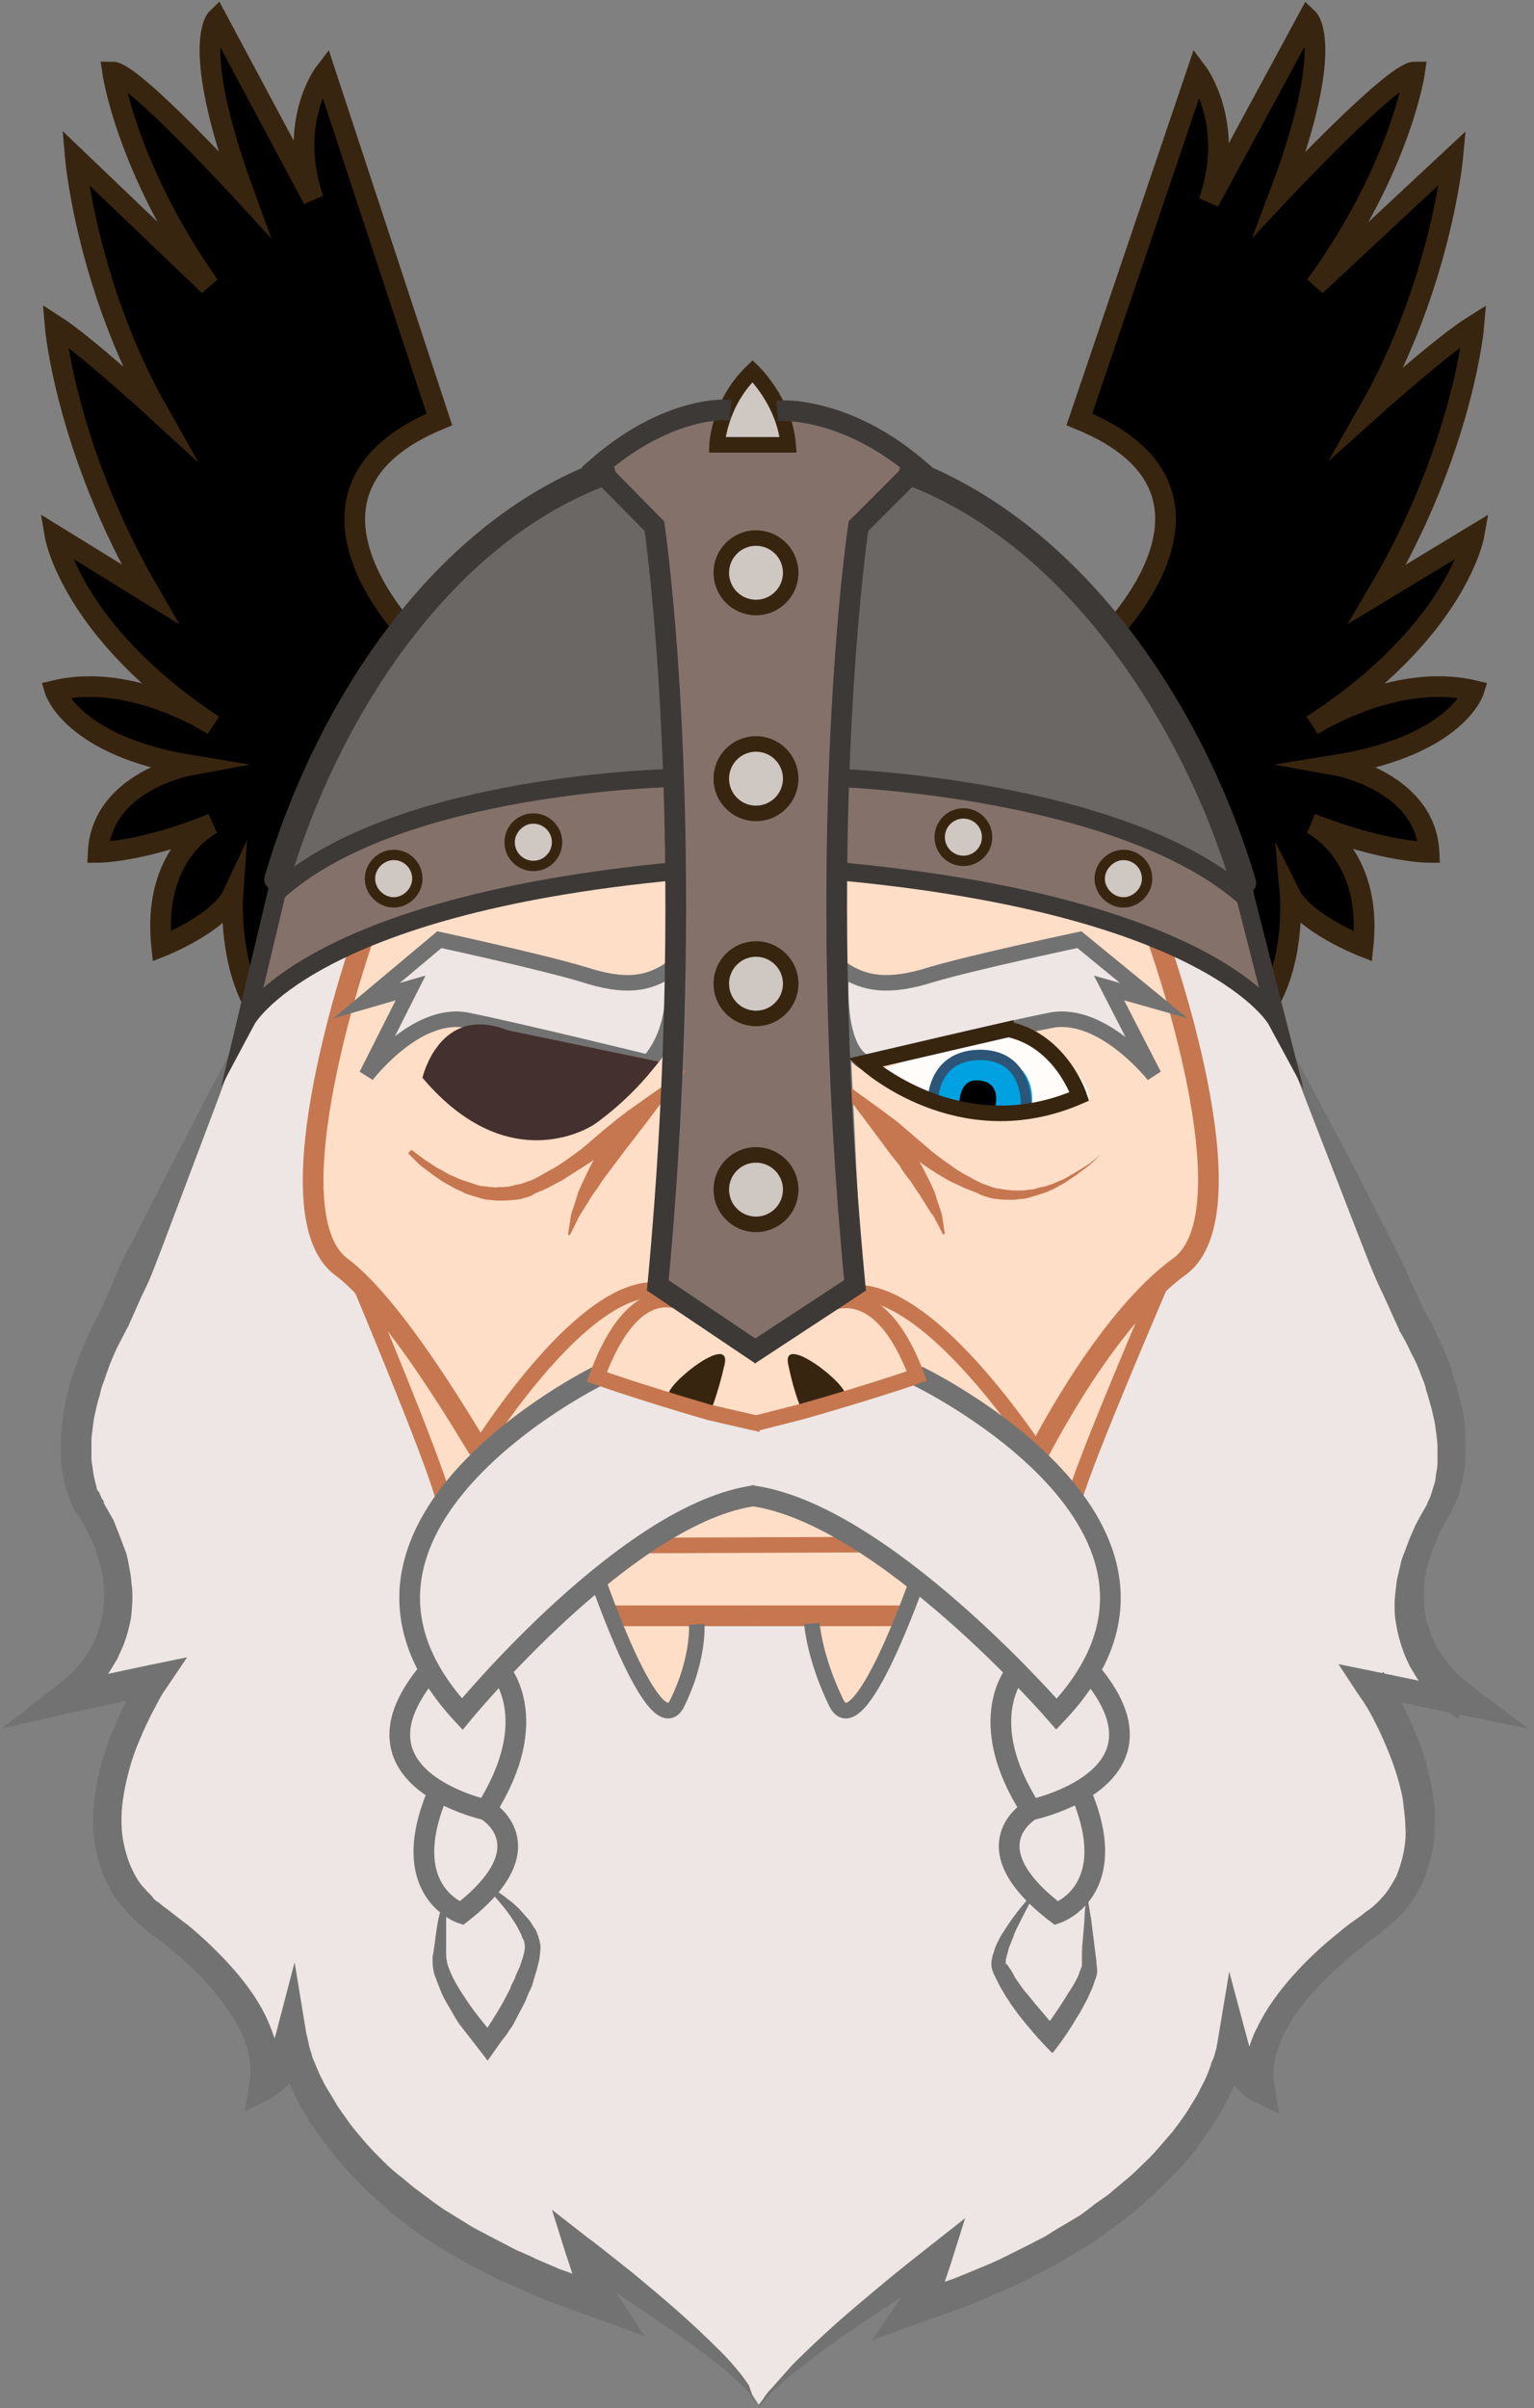 <?xml version="1.0" encoding="utf-8"?>
<!-- Generator: Adobe Illustrator 17.1.0, SVG Export Plug-In . SVG Version: 6.00 Build 0)  -->
<!DOCTYPE svg PUBLIC "-//W3C//DTD SVG 1.1//EN" "http://www.w3.org/Graphics/SVG/1.1/DTD/svg11.dtd">
<svg version="1.1" id="Layer_1" xmlns="http://www.w3.org/2000/svg" xmlns:xlink="http://www.w3.org/1999/xlink" x="0px" y="0px"
	 viewBox="0 0 181.2 284.2" enable-background="new 0 0 181.2 284.2" xml:space="preserve">
<rect x="0" y="0" width="181.2" height="284.2" fill="#808080" stroke="none"/>
<g>
	<path fill="#FFDEC7" d="M80.5,102.8c0,0-31.3,2.9-37.5,9.1c0,0-10.1,32.4-3.7,35.7l4.6,4.5l9,24.3c0,0,10.9-11.9,18.3-14.1
		l18.7,5.6l19.1-5.6c0,0,17.1,10.8,18.7,14.1l9.9-24.6c0,0,9.3-6,5.8-17.4l-5.9-23.6c0,0-27-8.9-38-8.1l2.3,48.8l-11.7,7.7
		l-11.6-7.7C78.3,151.7,80.6,105.4,80.5,102.8z"/>
	<path fill="#6B6765" d="M69.9,56.7c0,0-29.8,16.7-36.6,47c0,0,22.8-12.3,47.2-11.9l-2.6-29.8C77.9,62.1,72.8,55.9,69.9,56.7z"/>
	<path fill="#6B6765" d="M99.4,91.8c0,0,34.9,1.1,48.3,14.1c0,0-9.5-35-38.7-50.8l-6.9,6.9L99.4,91.8z"/>
	<path d="M47.6,73.3c0,0-14.7-16.1,4.9-23.8l-13.5-41c0,0-4,6.8-1.8,13.4L26.2,2.2c0,0-3,3.4,3.2,20.6c0,0-13.2-14.3-15.5-14.3
		c0,0,5.1,18.1,10.4,23.7L9.4,18.6c0,0,2.7,19.9,9.7,29.9c0,0-10.2-9-12.1-10.1c0,0,4.6,23,11.2,31.7L7,63.5c0,0,5.5,13.2,16.1,20.3
		c0,0-9.9-3.7-16.1-2.3c0,0,4.4,7.7,15.9,8.8c0,0-10.4,2.5-10.8,10.3c0,0,8.6-1.2,12.4-2.7c0,0-5.9,4.7-4.8,13.7c0,0,7.4-2.5,9-8
		c0,0-1.6,8,0.9,12.7l3.6-11.1l-1-1.6C32.3,103.7,38.6,84.7,47.6,73.3z"/>
	<path d="M132.6,73.9c0,0,14.1,19,15.1,29.8l2.6,12.4c0,0,3.8-3.1,2.7-10.6c0,0,4.1,5,8.6,6.1c0,0,0.8-10-5.3-14
		c0,0,10.8,3.9,13.1,3c0,0-0.4-8.5-11-10.3c0,0,12-0.7,16.3-8.8c0,0-7.8-2-18.1,3.4c0,0,18.1-12.1,18.1-21.7l-11.4,6.9
		c0,0,10.6-17.4,11.4-31.7l-12.4,10.1c0,0,10-19,9.9-29.9l-14.8,13c0,0,7.3-7.4,10.3-23.1c0,0-15.1,11.9-15.9,14.3
		c0,0,5.3-12.2,3.3-20.6L144.3,22c0,0,1-9.5-2.3-13.6l-13.9,41C128.1,49.5,148.5,55.8,132.6,73.9z"/>
	<g>
		<g>
			<g>
				<path fill="#EDE6E4" d="M173.4,200.6c0,0-11.3-8.1-3.4-22.5c7.9-14.4-18.9-53.1-18.7-57.6c0,0-7.3-8.2-13.6-8.5
					c0,0,11.4,31.4,2.2,37.5c0,0-3.3,1.6-12.1,26.4c0,0-15.3-12.8-17.9-12.8c0,0,2.4-1.8-19.5,5l-19.3-5.6c0,0-13.4,6.8-18.3,14.1
					l-9-24c0,0-14-6.9-0.9-40.6c0,0-11,3.3-13.3,8.5c0,0-20.1,45.6-20.1,51c0,5.4,12.7,20.6-1.5,29.1l10.8-2.3c0,0-11,16.7,0,28.2
					c11,11.6,13.9,11.1,12.8,19.5l3.2-5.3c0,0,5.6,22.6,37,31.5l-3-6.3c0,0,18,12.6,20.8,17.9c0,0,9.2-10.9,21.4-17.9l-3.1,6.3
					c0,0,36.1-13,37.9-31.5l3.3,5.3c0,0-0.5-10.6,13.1-19.5c13.6-8.9,0-28.2,0-28.2L173.4,200.6z"/>
			</g>
		</g>
	</g>
	<g>
		<g>
			<g>
				<path fill="#FFDEC7" d="M89.2,176.6c-3.9-0.9-18,9.9-18,9.9c10.3,31.7,11.7,4.3,11.7,4.3h13.7c3.4,26.8,12.3-4.3,12.3-4.3
					C100.4,178.6,93.1,177.5,89.2,176.6z"/>
			</g>
		</g>
	</g>
	<path fill="#EDE6E4" d="M79.9,114.3c0,0,0.6,8.5-2.7,11.1l-23.1-5.1c0,0-8.3,2.4-9,4.2l3.9-7.9l-3.9,0.5l7.4-6.2
		C52.4,111,79.4,119.7,79.9,114.3z"/>
	<path fill="#EDE6E4" d="M100,114.3c0,0,0.4,5.5,28.1-3.3l6.6,5.4l-3.1,0.2l3.4,8.3c0,0-1.9-9.8-30.6,0.5
		C104.4,125.4,99.1,125.6,100,114.3z"/>
	<path fill="#84726A" d="M107.3,53.9c0,0-17.1-13.5-36.1,1.3l6.8,6.9c0,0,6.6,47.8,0.4,89.6l10.9,8.2l12.5-8.2
		c0,0-5.9-62.4,0.4-89.6C102,62.1,111,52.7,107.3,53.9z"/>
	<path fill="#84726A" d="M33.7,105l-2.9,12.8c0,0,16.3-13.2,49.1-14.9V92.4C80,92.4,52.6,92.6,33.7,105z"/>
	<path fill="#84726A" d="M99.9,92.4c0,0,33.1,1.4,47.6,14.1l2.6,11.7c0,0-13.7-13.9-50.2-15.3V92.4z"/>
	<path fill="#FFFCFA" d="M104.2,126.2c0,0,5.6-2.3,17.3-4.9c0,0,6.8,5.1,7.2,8.2C128.7,129.4,115.6,136.4,104.2,126.2z"/>
	<path fill="#00A1E0" d="M110.7,129.8c0,0,3.7,3,11.1,1.2c0,0,1.4-5.8-5.2-6.5C109.9,123.8,110.7,129.8,110.7,129.8z"/>
	<g>
		<circle fill="#CEC7C2" cx="89.4" cy="67.8" r="4.2"/>
		<circle fill="#CEC7C2" cx="89.4" cy="92.2" r="4.2"/>
		<circle fill="#CEC7C2" cx="89.4" cy="116.7" r="4.2"/>
		<circle fill="#CEC7C2" cx="89.4" cy="140.5" r="4.2"/>
		<circle fill="#CEC7C2" cx="133.1" cy="104.1" r="2.7"/>
		<circle fill="#CEC7C2" cx="114.1" cy="99.2" r="2.7"/>
		<circle fill="#CEC7C2" cx="63.4" cy="99.8" r="2.7"/>
		<circle fill="#CEC7C2" cx="46.3" cy="104.1" r="2.7"/>
		<path fill="#CEC7C2" d="M93.1,52.8h-8.4c0,0,1.9-7.7,4.2-8.7C91.2,43.2,93.1,52.8,93.1,52.8z"/>
	</g>
	<g>
		<path fill="none" stroke="#382510" stroke-width="2.445" stroke-miterlimit="10" d="M130.9,75c0,0,17.3-17.1-3.4-25.5l13.9-41
			c0,0,4.6,6.1,1.4,15.3l11.7-21.6c0,0,3.3,3.1-3.3,20.6c0,0,13.4-14.3,15.9-14.3c0,0-1.6,11.3-11.7,25.2l16.2-15.1
			c0,0-1.4,15-9.9,29.9c0,0,8.7-7.8,12.4-10.1c0,0-1.2,14.5-11.4,31.7l11.4-6.9c0,0-2,11.3-19.1,22.4c0,0,9.7-6.3,19.1-4.1
			c0,0-2,6.5-16.3,8.8c0,0,10.6,1.9,11,10.3c0,0-5.3,0-13.9-3.4c0,0,7.3,3.4,6.1,14.5c0,0-6.9-2.7-8.6-6.1c0,0,0.6,6.9-2.3,12.3"/>
		<g>
			<g>
				<path fill="#3D3936" d="M107.3,57.3c18.9,7.3,32.4,28.3,38.1,47.2c0.6,1.9,3.5,1.1,2.9-0.8c-6-20-19.9-41.5-40.3-49.4
					C106.2,53.7,105.4,56.6,107.3,57.3L107.3,57.3z"/>
			</g>
		</g>
		<g>
			<path fill="#727272" d="M150.7,120.5l4.6,8.5l4.5,8.5l4.4,8.6c0.7,1.4,1.5,2.9,2.1,4.3c0.6,1.5,1.3,2.9,2,4.4l-0.1-0.2
				c0.6,1,1.1,1.9,1.5,2.9c0.5,1,0.9,1.9,1.3,2.9c0.2,0.5,0.4,1,0.5,1.5c0.2,0.5,0.3,1,0.5,1.5c0.3,1,0.5,2.1,0.8,3.2
				c0.2,1.1,0.3,2.2,0.3,3.3c0,0.6,0,1.1,0,1.7c0,0.6,0,1.1-0.1,1.7c-0.1,0.6-0.2,1.1-0.3,1.7l-0.5,1.7c-0.2,0.6-0.5,1.1-0.7,1.6
				l-0.4,0.7l-0.4,0.7L170,181l-0.5,1.3l-0.3,0.6l-0.2,0.7c-0.1,0.4-0.3,0.9-0.4,1.3l-0.3,1.3l-0.1,1.3c0,0.9,0,1.8,0.1,2.7
				c0.1,0.9,0.4,1.7,0.7,2.6c0.1,0.4,0.4,0.8,0.5,1.2c0.2,0.4,0.5,0.8,0.7,1.2c0.5,0.7,1.1,1.5,1.7,2.1c0.6,0.7,1.4,1.2,2.1,1.8
				l6.5,4.9l-7.9-1.6l-11.1-2.3l1.9-2.8c0.7,1.1,1.3,2.1,1.9,3.2c0.6,1.1,1.1,2.2,1.6,3.3c1,2.2,1.7,4.6,2.2,7
				c0.2,1.2,0.4,2.5,0.4,3.8c0,1.3-0.1,2.6-0.3,3.9c-0.3,1.3-0.7,2.6-1.2,3.8c-0.6,1.2-1.3,2.3-2.2,3.3c-0.4,0.5-0.9,0.9-1.4,1.4
				c-0.5,0.4-1,0.8-1.5,1.3c-0.9,0.6-1.8,1.3-2.7,2c-1.7,1.4-3.4,3-4.9,4.6c-1.5,1.6-2.8,3.4-3.7,5.3c-0.9,1.9-1.4,3.8-1.1,5.7
				l0.6,3.6l-3.2-1.6c-0.3-0.2-0.4-0.2-0.6-0.4c-0.2-0.1-0.3-0.2-0.4-0.3c-0.3-0.2-0.5-0.5-0.8-0.7c-0.2-0.3-0.4-0.5-0.6-0.8
				c-0.2-0.3-0.4-0.6-0.5-0.8c-0.2-0.3-0.3-0.6-0.4-0.9l-0.4-0.9c-0.1-0.3-0.2-0.6-0.3-0.9l-0.2-0.9l3.6-0.1
				c-0.1,0.7-0.3,1.2-0.4,1.8c-0.1,0.6-0.4,1.1-0.5,1.7c-0.4,1.1-0.9,2.1-1.4,3.1c-0.5,1-1.1,2-1.7,2.9c-0.6,1-1.3,1.8-1.9,2.8
				c-0.7,0.9-1.4,1.7-2.2,2.6c-0.8,0.8-1.6,1.6-2.4,2.4c-0.8,0.8-1.7,1.5-2.5,2.2c-0.4,0.4-0.8,0.7-1.3,1.1l-1.3,1
				c-0.9,0.6-1.8,1.3-2.7,1.9l-2.8,1.7c-0.9,0.6-1.9,1.1-2.9,1.6l-2.9,1.5c-1,0.5-2,0.9-3,1.3c-1,0.4-2,0.9-3,1.3l-6.2,2.2l-5.2,1.9
				l3.2-4.7l0.2-0.3c0.1-0.1,0.1-0.2,0.2-0.3l0.4-0.7c0.3-0.5,0.5-1,0.7-1.4c0.1-0.2,0.3-0.5,0.4-0.7l0.3-0.7l0.7-1.5l2.6,1.9
				c-4,2.5-8,5.1-11.8,7.7c-1.9,1.3-3.8,2.7-5.7,4.2c-0.9,0.7-1.8,1.5-2.7,2.3c-0.4,0.4-0.8,0.8-1.2,1.3c-0.4,0.5-0.8,0.9-0.9,1.5
				c0.1-0.6,0.4-1.1,0.7-1.6c0.3-0.5,0.7-1,1.1-1.4c0.8-0.9,1.6-1.8,2.4-2.7c1.7-1.7,3.4-3.3,5.2-4.9c1.8-1.6,3.6-3.1,5.4-4.6
				c1.8-1.5,3.7-3,5.6-4.5l4.2-3.3l-1.6,5.1l-0.6,1.8l-0.3,0.9c-0.1,0.3-0.3,0.6-0.4,0.9c-0.1,0.3-0.3,0.6-0.4,0.9
				c-0.2,0.3-0.3,0.6-0.5,0.8l-0.5,0.8c-0.1,0.1-0.2,0.3-0.3,0.4l-0.3,0.4l-2-2.9l5.9-2.1c1-0.4,1.9-0.8,2.9-1.2
				c1-0.4,1.9-0.8,2.9-1.3l2.8-1.4c0.9-0.5,1.9-0.9,2.7-1.5l2.7-1.6c0.9-0.5,1.7-1.2,2.5-1.8l1.3-0.9c0.4-0.3,0.8-0.7,1.2-1
				c0.8-0.7,1.6-1.3,2.3-2c0.7-0.7,1.5-1.4,2.2-2.2l2-2.3c0.6-0.8,1.2-1.6,1.8-2.5c0.5-0.9,1.1-1.7,1.5-2.6c0.5-0.9,0.9-1.8,1.2-2.7
				c0.1-0.5,0.4-0.9,0.5-1.4c0.1-0.4,0.3-1,0.3-1.3l1.4-8.4l2.2,8.2l0.2,0.7c0.1,0.2,0.1,0.4,0.2,0.6l0.2,0.6
				c0.1,0.2,0.2,0.4,0.3,0.6c0.1,0.2,0.2,0.4,0.3,0.5c0.1,0.1,0.2,0.3,0.4,0.5c0.1,0.1,0.3,0.3,0.4,0.4c0.1,0,0.1,0.1,0.2,0.2
				c0,0,0.2,0.1,0.1,0.1l-2.6,2c-0.2-1.4-0.2-2.8,0.1-4.1c0.3-1.3,0.7-2.6,1.3-3.7c1.1-2.3,2.6-4.3,4.2-6.1c1.6-1.8,3.4-3.5,5.3-5
				c0.9-0.8,1.9-1.5,2.9-2.2c0.3-0.3,0.8-0.6,1.2-0.9c0.4-0.4,0.8-0.7,1.1-1.1c0.7-0.7,1.2-1.6,1.7-2.5c0.4-0.9,0.7-1.9,0.9-2.9
				c0.2-1,0.3-2,0.2-3.1c0-1.1-0.2-2.1-0.3-3.2c-0.4-2.1-1.1-4.2-2-6.3c-0.4-1-0.9-2-1.4-3c-0.5-1-1.1-2-1.7-2.8l-2.5-3.8l4.4,0.9
				l11.1,2.3l-1.4,3.3c-0.9-0.7-1.8-1.4-2.6-2.2c-0.8-0.8-1.5-1.7-2.2-2.6c-0.3-0.5-0.6-1-0.9-1.5c-0.2-0.5-0.5-1-0.7-1.6
				c-0.4-1.1-0.7-2.2-0.9-3.4c-0.2-1.1-0.2-2.3-0.1-3.4l0.2-1.7l0.4-1.7c0.1-0.6,0.3-1.1,0.5-1.6l0.3-0.8l0.3-0.8l0.7-1.6l0.7-1.3
				l0.4-0.7l0.1-0.1l0-0.1l0.1-0.1l0.1-0.3c0.2-0.4,0.4-0.8,0.5-1.2l0.4-1.3c0.1-0.4,0.1-0.9,0.2-1.3c0.1-0.4,0.1-0.9,0.1-1.4
				c0-0.5,0-0.9,0-1.4c0-0.9-0.2-1.9-0.3-2.8c-0.2-0.9-0.4-1.9-0.7-2.8c-0.1-0.5-0.3-0.9-0.4-1.4c-0.1-0.5-0.3-0.9-0.5-1.4
				c-0.3-0.9-0.7-1.8-1.2-2.7c-0.4-0.9-0.9-1.8-1.3-2.5l-0.1-0.1l0-0.1c-0.7-1.5-1.3-2.9-2-4.4c-0.7-1.4-1.3-2.9-1.9-4.4l-3.5-9
				l-3.5-9L150.7,120.5z"/>
		</g>
		<path fill="none" stroke="#C6774F" stroke-width="1.834" stroke-miterlimit="10" d="M123,172.1c0,0-18.2-28.6-27.1-16.6"/>
		<path fill="none" stroke="#C6774F" stroke-width="2.445" stroke-miterlimit="10" d="M136.8,111c0,0,11.5,32,2.5,38.5
			c-9,6.5-17,22.7-17,22.7"/>
		<path fill="none" stroke="#C6774F" stroke-width="1.834" stroke-miterlimit="10" d="M136.9,152c0,0-8.6,20-9.9,24.6"/>
		<path fill="none" stroke="#727272" stroke-width="2.445" stroke-miterlimit="10" d="M120.1,197.2c0,0-5.2,5.7,1.7,16.4
			c0,0,17.8-3.7,6.9-16.4"/>
		<path fill="none" stroke="#727272" stroke-width="2.445" stroke-miterlimit="10" d="M121.8,213.6c0,0-7.5,4.2,3,12.2
			c0,0,7.9-2.6,2.8-14.4"/>
		<path fill="none" stroke="#382510" stroke-width="2.445" stroke-miterlimit="10" d="M89.2,180.8"/>
		<path fill="none" stroke="#C6774F" stroke-width="2.445" stroke-miterlimit="10" d="M106.7,190.7c0,0-12.1,0-17.5,0"/>
		<path fill="none" stroke="#727272" stroke-width="1.834" stroke-miterlimit="10" d="M99.4,114.3c0,0-0.9,9.3,2.8,11.1
			c0,0,15.9-3.8,22-5c6.1-1.1,12.1,6.5,12.1,6.5l-5.3-10.3l5.3,1.5l-8.8-7.2c0,0-12.3,2.6-17.4,4.1
			C105.1,116.6,102.1,116.2,99.4,114.3z"/>
		<path fill="none" stroke="#2C5577" stroke-width="1.223" stroke-miterlimit="10" d="M110.2,129.8c0,0,0-5.4,5.8-5.3
			c5.8,0.2,5.2,6.5,5.2,6.5"/>
		<path fill="#382510" d="M94.8,166.6c0,0,4.4-0.7,5-1.9c0.6-1.1-7.5-7.5-6.7-3.7C93.9,164.9,94.8,166.6,94.8,166.6z"/>
		<path d="M113.3,130.5c0,0-0.1-3,2-3c3.3,0,2.2,3.4,2.2,3.4"/>
		<path fill="none" stroke="#382510" stroke-width="2.445" stroke-miterlimit="10" d="M48.5,75c0,0-16.9-17.1,3.4-25.5l-13.5-41
			c0,0-4.5,5.8-1.4,15L25.6,2.2c0,0-3.2,3.1,3.2,20.6c0,0-13.1-14.3-15.5-14.3c0,0,1.6,11.3,11.4,25.2L8.9,18.6c0,0,1.3,15,9.7,29.9
			c0,0-8.5-7.8-12.1-10.1c0,0,1.2,14.5,11.2,31.7L6.5,63.2c0,0,1.9,11.3,18.7,22.4c0,0-9.5-6.3-18.7-4.1c0,0,2,6.5,15.9,8.8
			c0,0-10.4,1.9-10.8,10.3c0,0,5.2,0,13.5-3.4c0,0-7.2,3.4-6,14.5c0,0,6.8-2.7,8.4-6.1c0,0-0.5,6.9,2.2,12.3"/>
		<path fill="none" stroke="#382510" stroke-width="1.834" stroke-miterlimit="10" d="M89.3,52.5h-4.6c0,0,0.2-4.9,4.2-8.7
			c0,0,3.8,3.6,4.2,8.7H89.3z"/>
		<g>
			<g>
				<path fill="#3D3936" d="M70.8,54.4C50.6,62,37.1,83.6,31.3,103.3c-0.6,1.9,2.4,2.7,2.9,0.8c5.5-18.6,18.4-39.6,37.4-46.8
					C73.5,56.7,72.7,53.7,70.8,54.4L70.8,54.4z"/>
			</g>
		</g>
		<g>
			<path fill="#727272" d="M89.2,283.7c-0.2-0.6-0.5-1-0.9-1.5c-0.4-0.4-0.8-0.8-1.2-1.2c-0.8-0.8-1.7-1.5-2.6-2.2
				c-1.8-1.4-3.7-2.8-5.6-4.1c-3.8-2.6-7.6-5.1-11.5-7.5l2.6-1.9l0.7,1.5l0.3,0.7c0.1,0.3,0.2,0.5,0.4,0.7c0.1,0.2,0.3,0.5,0.4,0.7
				c0.1,0.2,0.2,0.5,0.4,0.7l0.4,0.7c0.1,0.1,0.1,0.2,0.2,0.3l0.2,0.3l3.1,4.8l-5.2-1.9l-6.1-2.2l-3-1.3c-1-0.4-2-0.9-3-1.3
				l-2.9-1.5c-1-0.5-1.9-1-2.8-1.6l-2.8-1.7c-0.9-0.6-1.8-1.3-2.6-1.9l-1.3-1l-1.2-1.1c-0.8-0.7-1.7-1.4-2.4-2.2
				c-0.8-0.8-1.6-1.6-2.3-2.4c-0.7-0.9-1.4-1.7-2.1-2.6c-0.6-0.9-1.3-1.8-1.9-2.7c-0.6-1-1.2-1.9-1.6-2.9c-0.5-1-0.9-2-1.3-3.1
				c-0.2-0.5-0.4-1.1-0.5-1.6c-0.2-0.6-0.3-1.1-0.4-1.8l3.6,0.1l-0.2,0.9c-0.1,0.3-0.1,0.6-0.3,0.9l-0.4,0.9
				c-0.1,0.3-0.3,0.6-0.4,0.9c-0.2,0.3-0.3,0.6-0.5,0.8l-0.3,0.4c-0.1,0.1-0.2,0.3-0.3,0.4c-0.3,0.2-0.5,0.5-0.8,0.7
				c-0.1,0.1-0.3,0.2-0.4,0.3c-0.2,0.1-0.3,0.2-0.6,0.4l-3.2,1.6l0.6-3.6c0.3-1.8-0.1-3.8-1-5.7c-0.9-1.9-2.2-3.7-3.6-5.3
				c-1.4-1.7-3.1-3.2-4.8-4.6c-0.8-0.7-1.7-1.4-2.6-2l-0.2-0.2l-0.1-0.1l-0.2-0.1l-0.3-0.3c-0.2-0.2-0.4-0.3-0.7-0.6
				c-0.5-0.5-1-1-1.4-1.5c-0.9-1-1.6-2.1-2.1-3.3c-0.6-1.2-0.9-2.5-1.2-3.7c-0.5-2.6-0.3-5.1,0.1-7.6c0.5-2.4,1.2-4.8,2.2-7
				c0.5-1.1,1-2.2,1.5-3.3c0.6-1.1,1.1-2.1,1.9-3.2l1.9,2.8l-10.8,2.3L0.2,204l6.3-4.9c0.7-0.6,1.4-1.1,2.1-1.8
				c0.6-0.6,1.2-1.4,1.7-2.1c0.2-0.4,0.5-0.8,0.7-1.2c0.2-0.4,0.4-0.8,0.5-1.2c0.3-0.8,0.5-1.7,0.7-2.6c0.1-0.9,0.1-1.8,0.1-2.7
				l-0.1-1.3l-0.3-1.3c-0.1-0.4-0.3-0.9-0.4-1.3l-0.2-0.7l-0.3-0.7l-0.6-1.3l-0.7-1.3L9.3,179l-0.1-0.2l0-0.1L9,178.6l-0.2-0.3
				l-0.3-0.7c-0.1-0.2-0.2-0.4-0.3-0.8c-0.2-0.6-0.4-1.2-0.6-1.8c-0.1-0.6-0.2-1.1-0.3-1.7c-0.1-0.6-0.1-1.1-0.1-1.7l0-0.8l0-0.8
				c0-1.1,0.2-2.2,0.3-3.3c0.2-1.1,0.4-2.1,0.7-3.2c0.1-0.5,0.3-1,0.5-1.5c0.2-0.5,0.3-1,0.5-1.5c0.4-1,0.8-2,1.2-2.9
				c0.5-1,0.9-1.9,1.5-2.9l-0.1,0.2c0.6-1.5,1.3-2.9,1.9-4.4c0.6-1.5,1.3-2.9,2.1-4.3l4.4-8.6l4.4-8.5l4.5-8.5l-3.3,9l-3.4,9l-3.4,9
				c-0.6,1.5-1.1,3-1.8,4.4c-0.7,1.4-1.3,2.9-2,4.4l0,0.1l-0.1,0.1c-0.4,0.8-0.9,1.7-1.3,2.5c-0.4,0.9-0.8,1.8-1.1,2.7
				c-0.2,0.5-0.3,0.9-0.5,1.4c-0.2,0.5-0.3,0.9-0.4,1.4c-0.3,0.9-0.5,1.9-0.7,2.8c-0.1,0.9-0.3,1.9-0.3,2.8l0,0.7l0,0.7
				c0,0.5,0,0.9,0.1,1.4l0.2,1.3c0.1,0.4,0.2,0.8,0.3,1.2c0,0.2,0.1,0.4,0.3,0.6l0.3,0.7l0.2,0.3l0.1,0.2l0,0.1l0,0
				c0,0-0.1-0.2-0.1-0.1l0,0l0,0l0.4,0.7l0.8,1.4l0.6,1.5l0.3,0.8l0.3,0.8c0.2,0.5,0.4,1,0.5,1.6l0.3,1.6c0.1,0.6,0.1,1.1,0.2,1.7
				c0.1,1.1,0,2.3-0.1,3.4c-0.2,1.1-0.5,2.3-0.9,3.3c-0.2,0.5-0.5,1.1-0.7,1.6c-0.3,0.5-0.6,1-0.9,1.5c-0.6,0.9-1.3,1.9-2.1,2.7
				c-0.8,0.8-1.6,1.5-2.5,2.2l-1.5-3.3l10.8-2.3l4.4-0.9l-2.5,3.7c-0.6,0.8-1.1,1.9-1.6,2.8c-0.5,1-1,2-1.4,3
				c-0.9,2-1.5,4.1-1.9,6.2c-0.4,2.1-0.5,4.2-0.1,6.2c0.2,1,0.5,2,0.9,2.9c0.4,0.9,0.9,1.8,1.6,2.5c0.3,0.4,0.7,0.7,1,1.1
				c0.1,0.2,0.4,0.4,0.6,0.5l0.6,0.5c1,0.7,1.9,1.5,2.9,2.2c1.8,1.5,3.6,3.2,5.2,5c1.6,1.8,3.1,3.8,4.2,6.2c0.5,1.2,1,2.4,1.2,3.7
				c0.3,1.3,0.3,2.7,0.1,4.1l-2.6-2c-0.1,0,0,0,0.1-0.1c0.1,0,0.1-0.1,0.2-0.2c0.1-0.1,0.3-0.3,0.4-0.4c0.1-0.1,0.2-0.3,0.4-0.5
				c0.1-0.1,0.2-0.4,0.3-0.5c0.1-0.2,0.2-0.4,0.3-0.6l0.2-0.6c0.1-0.2,0.1-0.4,0.2-0.6l0.2-0.7l2.2-8.4l1.4,8.5
				c0.1,0.3,0.2,0.8,0.3,1.3c0.1,0.5,0.3,0.9,0.4,1.4c0.4,0.9,0.7,1.8,1.2,2.7c0.4,0.9,1,1.7,1.5,2.6c0.5,0.9,1.1,1.6,1.7,2.5
				c0.6,0.8,1.3,1.6,1.9,2.3c0.7,0.8,1.4,1.5,2.1,2.2c0.7,0.7,1.5,1.4,2.3,2l1.2,1l1.2,0.9c0.8,0.6,1.6,1.2,2.5,1.8l2.6,1.6
				c0.9,0.6,1.8,1,2.7,1.5l2.7,1.4c0.9,0.5,1.9,0.8,2.8,1.3l2.8,1.2l5.9,2.1l-2,2.9l-0.3-0.4c-0.1-0.1-0.2-0.3-0.3-0.4l-0.5-0.8
				c-0.2-0.3-0.3-0.6-0.4-0.8c-0.1-0.3-0.3-0.6-0.4-0.9c-0.1-0.3-0.3-0.6-0.4-0.9l-0.3-0.9l-0.6-1.8l-1.6-5.1l4.1,3.2
				c1.9,1.4,3.7,2.9,5.5,4.3c1.8,1.5,3.6,3,5.3,4.5c1.7,1.5,3.4,3.1,5.1,4.8c0.8,0.8,1.6,1.7,2.3,2.6c0.4,0.5,0.7,0.9,1,1.4
				C88.8,282.6,89.1,283.1,89.2,283.7z"/>
		</g>
		<path fill="none" stroke="#C6774F" stroke-width="1.834" stroke-miterlimit="10" d="M56.3,171.5c0,0,17.4-28.3,26.1-16.3"/>
		<path fill="none" stroke="#C6774F" stroke-width="2.445" stroke-miterlimit="10" d="M42.8,111c0,0-11.2,32-2.5,38.5
			c7.5,5.6,17.8,24.6,16.6,22"/>
		<path fill="none" stroke="#C6774F" stroke-width="1.834" stroke-miterlimit="10" d="M42.7,152c0,0,8.4,20,9.6,24.6"/>
		<path fill="none" stroke="#727272" stroke-width="2.445" stroke-miterlimit="10" d="M59.1,197.2c0,0,5.1,5.7-1.7,16.4
			c0,0-17.4-3.7-6.7-16.4"/>
		<path fill="none" stroke="#727272" stroke-width="2.445" stroke-miterlimit="10" d="M57.4,213.6c0,0,7.4,4.2-2.9,12.2
			c0,0-7.8-2.6-2.7-14.4"/>
		<g>
			<path fill="#727272" d="M57.5,222.5c0.8,0.4,1.5,0.9,2.2,1.4c0.3,0.3,0.7,0.5,1,0.8c0.3,0.3,0.7,0.6,0.9,0.9
				c0.3,0.3,0.6,0.7,0.9,1c0.3,0.4,0.5,0.8,0.8,1.2c0.2,0.5,0.4,1,0.5,1.6c0.1,0.3,0,0.7,0,1.1l-0.1,0.8c-0.1,0.4-0.2,0.8-0.3,1.2
				l-0.4,1.3c-0.1,0.5-0.3,0.9-0.5,1.3c-0.2,0.4-0.3,0.8-0.5,1.2c-0.4,0.8-0.8,1.5-1.2,2.3c-0.2,0.4-0.4,0.7-0.7,1.1
				c-0.2,0.4-0.5,0.7-0.8,1.1l-1.7,2.4l-1.7-2.2l-0.7-0.9l-0.7-0.9c-0.5-0.6-0.8-1.2-1.2-1.9c-0.4-0.7-0.8-1.3-1.1-2
				c-0.3-0.7-0.6-1.5-0.9-2.3c-0.1-0.4-0.2-0.9-0.2-1.4l0-0.4l0-0.3l0.1-0.5c0.1-0.7,0.2-1.4,0.3-2.2c0.1-0.7,0.2-1.4,0.4-2.2
				c0.2-0.7,0.4-1.5,0.6-2.2l0.2,0l0,2.2c0,0.7,0,1.4,0,2.2l0,2.2c0,0.4,0,0.7,0.1,1.1c0,0.3,0.2,0.7,0.3,1c0.5,1.3,1.3,2.5,2.1,3.7
				c0.8,1.2,1.7,2.3,2.6,3.4l-0.4,0c0.9-1.4,1.8-2.8,2.5-4.2c0.2-0.4,0.4-0.7,0.5-1.1c0.2-0.4,0.4-0.7,0.5-1.1l0.5-1.1l0.4-1.2
				c0.1-0.4,0.2-0.8,0.2-1.1c0-0.4-0.1-0.8-0.3-1.1c-0.1-0.4-0.3-0.7-0.5-1.1c-0.2-0.4-0.4-0.7-0.6-1c-0.9-1.4-2-2.6-3.1-3.8
				L57.5,222.5z"/>
		</g>
		<line fill="none" stroke="#C6774F" stroke-width="1.834" stroke-miterlimit="10" x1="102.2" y1="182.3" x2="76" y2="182.4"/>
		<path fill="none" stroke="#C6774F" stroke-width="2.445" stroke-miterlimit="10" d="M72.2,190.7c0,0,11.8,0,17.1,0"/>
		<path fill="none" stroke="#727272" stroke-width="1.834" stroke-miterlimit="10" d="M79.3,114.3c0,0,1.3,6.6-2.7,11.1
			c0,0-15.5-3.8-21.5-5c-6-1.1-11.8,6.5-11.8,6.5l5.2-10.3l-5.2,1.5l8.6-7.2c0,0,12,2.6,17,4.1C73.8,116.6,76.6,116.2,79.3,114.3z"
			/>
		<path fill="#44302E" d="M77.8,125.3c-3.3,4.5-7.6,7.4-7.6,7.4s-9.9,6.8-20.3-5.5c0,0,2-8.8,10.1-5.6"/>
		<g>
			<path fill="#C6774F" d="M48.6,135.7l1.6,1.2l0.8,0.5c0.3,0.2,0.5,0.4,0.8,0.5c0.6,0.3,1.1,0.7,1.7,0.9l0.9,0.4l0.9,0.3
				c0.3,0.1,0.6,0.2,0.9,0.3c0.3,0.1,0.6,0.2,0.9,0.2c0.3,0,0.6,0.1,0.9,0.1c0.3,0,0.6,0.1,0.9,0c0.6,0,1.2,0,1.8-0.2
				c0.3-0.1,0.6-0.1,0.9-0.2c0.3-0.1,0.6-0.2,0.8-0.3l0,0l0.1,0c0.5-0.2,1.1-0.5,1.6-0.8c0.5-0.3,1.1-0.6,1.6-0.9c1-0.6,2-1.4,3-2.1
				l1.4-1.2l1.4-1.2L73,132c0.5-0.4,1.1-0.8,1.6-1.2l6.5-4.6l-4.9,6.5l-2.4,3.1l-1.2,1.6c-0.4,0.5-0.8,1.1-1.2,1.6
				c-0.4,0.5-0.7,1.1-1.1,1.6c-0.4,0.5-0.7,1.1-1.1,1.7l-0.5,0.8c-0.2,0.3-0.4,0.6-0.5,0.9c-0.3,0.6-0.6,1.2-0.9,1.8l-0.2-0.1
				c0.1-0.7,0.2-1.3,0.3-2c0.1-0.7,0.4-1.3,0.6-2c0.1-0.3,0.2-0.7,0.3-1l0.4-0.9c0.3-0.6,0.6-1.3,0.9-1.9c0.6-1.2,1.3-2.4,2.1-3.5
				c0.8-1.1,1.5-2.2,2.4-3.3l1.6,1.8l-1.5,0.9l-1.5,1.1l-1.5,1.1c0,0-0.2,0.1-0.1,0.1l-0.2,0.2l-0.4,0.3l-0.8,0.6
				c-1.1,0.7-2.2,1.4-3.3,2.1c-0.6,0.3-1.1,0.6-1.7,0.9c-0.6,0.3-1.2,0.5-1.8,0.8l0.1,0c-0.4,0.2-0.7,0.3-1.1,0.4
				c-0.3,0.1-0.7,0.2-1.1,0.2c-0.7,0.1-1.4,0.1-2.1,0.1c-0.3,0-0.7-0.1-1-0.1c-0.3,0-0.7-0.1-1-0.2c-0.3-0.1-0.7-0.2-1-0.3
				c-0.3-0.1-0.7-0.2-1-0.4l-0.9-0.4l-0.9-0.5c-0.6-0.3-1.1-0.7-1.7-1.1c-0.3-0.2-0.5-0.4-0.8-0.6l-0.8-0.6l-1.4-1.4L48.6,135.7z"/>
		</g>
		<path fill="#382510" d="M83.9,166.6c0,0-4.3-0.7-4.9-1.9c-0.6-1.1,7.4-7.5,6.6-3.7C84.7,164.9,83.9,166.6,83.9,166.6z"/>
		<g>
			<path fill="#C6774F" d="M130.1,136.2l-1.4,1.3l-0.8,0.6c-0.3,0.2-0.5,0.4-0.8,0.6c-0.5,0.3-1.1,0.8-1.7,1.1l-0.9,0.5l-0.9,0.4
				c-0.3,0.1-0.6,0.2-0.9,0.3c-0.3,0.1-0.6,0.2-1,0.3c-0.3,0.1-0.7,0.2-1,0.2c-0.3,0-0.7,0.1-1,0.1c-0.7,0-1.4,0-2-0.1
				c-0.3,0-0.7-0.1-1-0.2c-0.3-0.1-0.7-0.2-1.1-0.4l0.1,0c-0.6-0.2-1.2-0.5-1.8-0.7c-0.6-0.3-1.1-0.5-1.7-0.8
				c-1.1-0.6-2.2-1.3-3.2-2l-0.8-0.6l-0.4-0.3l-0.2-0.1c0,0-0.1-0.1-0.1-0.1l-1.5-1.1l-1.5-1.1l-1.4-0.9l1.6-1.8
				c0.9,1,1.6,2.1,2.4,3.2c0.7,1.1,1.4,2.3,2,3.4c0.3,0.6,0.6,1.2,0.9,1.8l0.4,0.9c0.1,0.3,0.2,0.6,0.3,1c0.2,0.6,0.5,1.3,0.6,1.9
				c0.1,0.7,0.2,1.3,0.3,2l-0.2,0.1c-0.3-0.6-0.6-1.2-0.9-1.7c-0.1-0.3-0.3-0.6-0.5-0.8l-0.5-0.8c-0.3-0.5-0.7-1.1-1-1.6
				c-0.4-0.5-0.7-1.1-1.1-1.6c-0.4-0.5-0.8-1-1.1-1.6l-1.2-1.5l-2.3-3.1l-4.9-6.5l6.5,4.7c0.5,0.4,1.1,0.8,1.6,1.2l1.4,1.2l1.4,1.2
				l1.4,1.2c0.9,0.7,1.9,1.4,2.9,2.1c0.5,0.3,1,0.6,1.6,0.9c0.5,0.3,1.1,0.6,1.6,0.8l0.1,0l0,0c0.2,0.1,0.5,0.2,0.8,0.3
				c0.3,0.1,0.6,0.2,0.9,0.2c0.6,0.1,1.2,0.2,1.8,0.2c0.3,0,0.6,0,0.9,0c0.3,0,0.6-0.1,0.9-0.1c0.3,0,0.6-0.1,0.9-0.2
				c0.3-0.1,0.6-0.1,0.9-0.2l0.9-0.3l0.9-0.4c0.6-0.2,1.1-0.6,1.7-0.9c0.3-0.2,0.5-0.3,0.8-0.5l0.8-0.5l1.5-1.2L130.1,136.2z"/>
		</g>
		<g>
			<path fill="#727272" d="M122.1,223.7c-0.4,0.8-0.9,1.7-1.3,2.5l-0.6,1.2c-0.2,0.4-0.4,0.8-0.5,1.2c-0.2,0.4-0.3,0.8-0.5,1.2
				c-0.1,0.4-0.2,0.8-0.3,1.1c0,0.2-0.1,0.3-0.1,0.5l0,0.2c0,0.1,0,0.1,0,0.1c0,0.1,0.1,0.1,0.1,0.2l0,0l0,0l0,0l0,0
				c0,0,0,0.1,0-0.1l0,0l0.1,0.1l0.2,0.3c0.3,0.4,0.5,0.8,0.7,1.2l0.7,1c0.2,0.3,0.5,0.7,0.8,1l0.8,1c0.6,0.7,1.1,1.3,1.7,2
				c0.3,0.3,0.6,0.6,0.9,1c0.3,0.3,0.6,0.7,0.9,0.9l-3.2,0.2l0.7-0.9l0.7-0.9l1.3-1.9c0.4-0.6,0.8-1.3,1.2-1.9
				c0.4-0.6,0.8-1.3,1-1.8c0.1-0.3,0.2-0.6,0.3-0.8c0-0.1,0.1-0.2,0.1-0.3l0-0.6c0-0.8,0-1.6,0.1-2.4l0.2-2.4c0-0.8,0.1-1.6,0.2-2.4
				l0.2,0l0.4,2.4c0.1,0.8,0.2,1.6,0.3,2.4l0.3,2.4c0,0.4,0.1,0.8,0.1,1.2c0,0.4-0.1,0.8-0.3,1.2c-0.2,0.8-0.6,1.5-0.9,2.2
				c-0.4,0.7-0.7,1.4-1.2,2.1c-0.8,1.4-1.7,2.7-2.7,4l-0.2,0.2l-0.2-0.2c-1.3-1.3-2.5-2.7-3.7-4.2c-0.3-0.4-0.5-0.7-0.8-1.1
				c-0.3-0.4-0.5-0.8-0.8-1.2l-0.7-1.2l-0.6-1.2c-0.2-0.4-0.4-0.9-0.4-1.4c0-0.2,0-0.5,0.1-0.7c0-0.2,0.1-0.5,0.2-0.7
				c0.1-0.5,0.3-0.9,0.5-1.3c0.2-0.4,0.4-0.8,0.7-1.2c1-1.6,2.1-3,3.4-4.4L122.1,223.7z"/>
		</g>
		<circle fill="none" stroke="#382510" stroke-width="1.834" stroke-miterlimit="10" cx="89.3" cy="67.6" r="4.1"/>
		<circle fill="none" stroke="#382510" stroke-width="1.834" stroke-miterlimit="10" cx="89.3" cy="91.9" r="4.1"/>
		<circle fill="none" stroke="#382510" stroke-width="1.834" stroke-miterlimit="10" cx="89.3" cy="116.1" r="4.1"/>
		<circle fill="none" stroke="#382510" stroke-width="1.834" stroke-miterlimit="10" cx="89.3" cy="140.4" r="4.1"/>
		<circle fill="none" stroke="#382510" stroke-width="1.223" stroke-miterlimit="10" cx="63" cy="99.4" r="2.8"/>
		<path fill="none" stroke="#382510" stroke-width="1.223" stroke-miterlimit="10" d="M49.3,103.7c0,1.5-1.3,2.8-2.8,2.8
			c-1.5,0-2.8-1.3-2.8-2.8c0-1.5,1.3-2.8,2.8-2.8C48.1,100.9,49.3,102.2,49.3,103.7z"/>
		<circle fill="none" stroke="#382510" stroke-width="1.223" stroke-miterlimit="10" cx="113.8" cy="98.8" r="2.8"/>
		<path fill="none" stroke="#382510" stroke-width="1.223" stroke-miterlimit="10" d="M135.5,103.7c0,1.5-1.3,2.8-2.8,2.8
			c-1.5,0-2.8-1.3-2.8-2.8c0-1.5,1.3-2.8,2.8-2.8C134.3,100.9,135.5,102.2,135.5,103.7z"/>
		<path fill="none" stroke="#727272" stroke-width="2.445" stroke-miterlimit="10" d="M108.4,162.4c0,0,37.3,17.9,16.4,39.9
			c0,0-20.7-23.9-36.2-25.8"/>
		<path fill="none" stroke="#727272" stroke-width="2.445" stroke-miterlimit="10" d="M70.6,162.4c0,0-36.4,17.9-16,39.9
			c0,0,19.6-23.9,34.7-25.8"/>
		<path fill="none" stroke="#C6774F" stroke-width="1.834" stroke-miterlimit="10" d="M95.2,155.5c0,0,7.6-7.7,13.1,6.9
			c0,0-4.8,1.7-13.6,4.2l-5.5,1.4"/>
		<path fill="none" stroke="#727272" stroke-width="1.834" stroke-miterlimit="10" d="M108.4,186.4c0,0-6.9,19.9-9.6,14.6
			c-2.6-5.3-2.9-9.4-2.9-9.4"/>
		<path fill="none" stroke="#C6774F" stroke-width="1.834" stroke-miterlimit="10" d="M82.9,155.2c0,0-7-7.3-12.4,7.3
			c0,0,4.7,1.7,13.3,4.2l6.1,1.4"/>
		<path fill="none" stroke="#727272" stroke-width="1.834" stroke-miterlimit="10" d="M70.6,186.4c0,0,6.8,19.9,9.4,14.6
			c2.6-5.3,2.3-9.3,2.3-9.3"/>
		<path fill="none" stroke="#3D3936" stroke-width="2.445" stroke-miterlimit="10" d="M91.8,48.5c2.1-0.2,9.1,0.4,16.5,6.7
			l-6.9,6.9c0,0-5.5,36.5-0.4,89.6l-12.5,8.2"/>
		<path fill="none" stroke="#3D3936" stroke-width="2.445" stroke-miterlimit="10" d="M86.3,48.4c-2-0.2-8.5,0.4-15.8,6.8l6.8,6.9
			c0,0,5.4,36.5,0.4,89.6l12.2,8.2"/>
		<path fill="none" stroke="#3D3936" stroke-width="2.14" stroke-miterlimit="10" d="M98.8,91.8c0,0,33.6,1.1,48.3,14.1l3.7,14.5
			c0,0-7.3-13.5-52-17.6"/>
		<path fill="none" stroke="#3D3936" stroke-width="2.14" stroke-miterlimit="10" d="M79.9,91.8c0,0-32.9,0.5-47.2,13.5l-3.6,15.1
			c0,0,7.2-13.5,50.8-17.6"/>
		<path fill="none" stroke="#382510" stroke-width="1.834" stroke-miterlimit="10" d="M119.9,121.3l-17.7,4.1c0,0,11.1,10.2,25.3,4
			c0,0-2.1-6.5-8.3-7.9"/>
	</g>
</g>
<g display="none">
	<path display="inline" fill="#FFDEC7" d="M142.9,42.3c0,0-31.3,2.9-37.5,9.1c0,0-10.1,32.4-3.7,35.7l4.6,4.5l9,24.3
		c0,0,10.9-11.9,18.3-14.1l18.7,5.6l19-5.6c0,0,17.1,10.8,18.7,14.1l9.8-24.6c0,0,9.3-6,5.8-17.4l-5.9-23.6c0,0-27-8.9-38-8.1
		l2.3,48.8l-11.7,7.7l-11.6-7.7C140.7,91.1,143,44.8,142.9,42.3z"/>
	<path display="inline" fill="#9E9692" d="M132.3-3.7c0,0-29.8,16.7-36.5,46.9c0,0,22.8-12.2,47.1-11.9l-2.6-29.7
		C140.3,1.6,135.2-4.5,132.3-3.7z"/>
	<path display="inline" fill="#9E9692" d="M161.7,31.3c0,0,34.8,1.1,48.2,14.1c0,0-9.5-35-38.7-50.7l-6.9,6.9L161.7,31.3z"/>
	<path display="inline" d="M110,12.8c0,0-14.7-16.1,4.9-23.8l-13.5-41c0,0-4,6.8-1.8,13.4L88.6-58.3c0,0-3,3.4,3.2,20.6
		c0,0-13.2-14.3-15.5-14.3c0,0,5.1,18.1,10.4,23.7L71.9-41.9c0,0,2.7,19.8,9.7,29.9c0,0-10.2-9-12.1-10.1c0,0,4.6,23,11.1,31.6
		L69.5,3c0,0,5.5,13.1,16.1,20.3c0,0-9.9-3.7-16.1-2.3c0,0,4.4,7.7,15.9,8.8c0,0-10.4,2.4-10.7,10.3c0,0,8.5-1.2,12.4-2.7
		c0,0-5.9,4.7-4.8,13.7c0,0,7.4-2.5,9-8c0,0-1.6,8,0.9,12.7l3.6-11.1l-1-1.6C94.7,43.2,101,24.2,110,12.8z"/>
	<path display="inline" d="M194.9,13.4c0,0,14.1,19,15.1,29.8l2.6,12.4c0,0,3.8-3.1,2.7-10.5c0,0,4.1,5,8.6,6.1c0,0,0.8-10-5.3-14
		c0,0,10.8,3.9,13,3c0,0-0.4-8.5-11-10.3c0,0,12-0.7,16.3-8.8c0,0-7.8-2-18.1,3.4c0,0,18.1-12.1,18.1-21.7l-11.4,6.9
		c0,0,10.6-17.4,11.4-31.6L224.5-12c0,0,9.9-18.9,9.9-29.9l-14.8,13c0,0,7.3-7.4,10.3-23.1c0,0-15,11.9-15.9,14.3
		c0,0,5.3-12.2,3.3-20.6l-10.7,19.8c0,0,1-9.4-2.3-13.6l-13.8,41C190.4-11,210.8-4.7,194.9,13.4z"/>
	<g display="inline">
		<g>
			<g>
				<path fill="#EDE6E4" d="M235.7,140c0,0-11.3-8.1-3.4-22.5c7.9-14.4-18.9-53.1-18.7-57.6c0,0-7.3-8.2-13.6-8.5
					c0,0,11.3,31.4,2.2,37.4c0,0-3.3,1.6-12,26.3c0,0-15.3-12.8-17.8-12.8c0,0,2.4-1.8-19.5,5l-19.3-5.6c0,0-13.4,6.8-18.3,14.1
					l-9-24c0,0-14-6.9-0.9-40.5c0,0-11,3.3-13.2,8.5c0,0-20.1,45.6-20.1,51c0,5.4,12.6,20.5-1.5,29.1l10.8-2.3c0,0-11,16.7,0,28.2
					c11,11.6,13.9,11.1,12.8,19.4l3.2-5.3c0,0,5.6,22.6,37,31.5l-3-6.3c0,0,18,12.6,20.8,17.9c0,0,9.2-10.9,21.4-17.9l-3.1,6.3
					c0,0,36.1-13,37.9-31.5l3.3,5.3c0,0-0.5-10.6,13.1-19.4c13.6-8.9,0-28.2,0-28.2L235.7,140z"/>
			</g>
		</g>
	</g>
	<g display="inline">
		<g>
			<g>
				<path fill="#FFDEC7" d="M151.5,116c-3.9-0.9-18,9.8-18,9.8c10.3,31.7,11.7,4.3,11.7,4.3H159c3.4,26.8,12.3-4.3,12.3-4.3
					C162.7,118,155.5,116.9,151.5,116z"/>
			</g>
		</g>
	</g>
	<path display="inline" fill="#EDE6E4" d="M142.3,53.7c0,0,0.6,8.5-2.7,11.1l-23.1-5.1c0,0-8.3,2.4-9,4.2l3.9-7.8l-3.9,0.5l7.4-6.2
		C114.9,50.4,141.8,59.1,142.3,53.7z"/>
	<path display="inline" fill="#EDE6E4" d="M162.3,53.7c0,0,0.4,5.5,28.1-3.3l6.6,5.4l-3.1,0.2l3.4,8.3c0,0-1.9-9.8-30.6,0.5
		C166.8,64.9,161.5,65,162.3,53.7z"/>
	<path display="inline" fill="#8C837E" d="M169.7-6.6c0,0-17.1-13.5-36.1,1.3l6.8,6.9c0,0,6.6,47.8,0.4,89.5l10.9,8.2l12.5-8.2
		c0,0-5.9-62.4,0.4-89.5C164.4,1.6,173.4-7.8,169.7-6.6z"/>
	<path display="inline" fill="#8C837E" d="M96.1,44.5l-2.9,12.8c0,0,16.3-13.2,49.1-14.9V31.9C142.3,31.9,115,32.1,96.1,44.5z"/>
	<path display="inline" fill="#8C837E" d="M162.2,31.9c0,0,33.1,1.4,47.5,14.1l2.6,11.7c0,0-13.7-13.8-50.1-15.3V31.9z"/>
	<path display="inline" fill="#FFFCFA" d="M166.6,65.6c0,0,5.6-2.3,17.3-4.9c0,0,6.8,5.1,7.2,8.2C191,68.9,178,75.8,166.6,65.6z"/>
	<path display="inline" fill="#00A1E0" d="M173.1,69.2c0,0,3.7,3,11,1.2c0,0,1.4-5.8-5.2-6.5C172.3,63.3,173.1,69.2,173.1,69.2z"/>
	<g display="inline">
		<circle fill="#CEC7C2" cx="151.8" cy="7.3" r="4.2"/>
		<circle fill="#CEC7C2" cx="151.8" cy="31.7" r="4.2"/>
		<circle fill="#CEC7C2" cx="151.8" cy="56.1" r="4.2"/>
		<circle fill="#CEC7C2" cx="151.8" cy="80" r="4.2"/>
		<circle fill="#CEC7C2" cx="195.4" cy="43.6" r="2.7"/>
		<circle fill="#CEC7C2" cx="176.5" cy="38.7" r="2.7"/>
		<circle fill="#CEC7C2" cx="125.8" cy="39.3" r="2.7"/>
		<circle fill="#CEC7C2" cx="108.7" cy="43.6" r="2.7"/>
		<path fill="#CEC7C2" d="M155.5-7.6h-8.4c0,0,1.9-7.7,4.2-8.7C153.6-17.3,155.5-7.6,155.5-7.6z"/>
	</g>
	<g display="inline">
		<path fill="none" stroke="#493016" stroke-width="2.443" stroke-miterlimit="10" d="M193.3,14.5c0,0,17.3-17.1-3.4-25.5l13.8-41
			c0,0,4.6,6.1,1.4,15.3l11.6-21.6c0,0,3.3,3-3.3,20.6c0,0,13.4-14.3,15.9-14.3c0,0-1.6,11.2-11.7,25.2l16.2-15.1
			c0,0-1.4,15-9.9,29.9c0,0,8.7-7.8,12.4-10.1c0,0-1.2,14.5-11.4,31.6l11.4-6.9c0,0-2,11.3-19.1,22.4c0,0,9.7-6.3,19.1-4.1
			c0,0-2,6.5-16.3,8.8c0,0,10.6,1.9,11,10.3c0,0-5.3,0-13.8-3.4c0,0,7.3,3.4,6.1,14.5c0,0-6.9-2.7-8.5-6.1c0,0,0.6,6.9-2.3,12.2"/>
		<path fill="none" stroke="#493016" stroke-width="2.443" stroke-miterlimit="10" d="M154.2-12c2.1-0.2,9.1,0.4,16.5,6.7l-6.9,6.9
			c0,0-5.5,36.5-0.4,89.5L151,99.3"/>
		<g>
			<g>
				<path fill="#493016" d="M169.6-3.1C188.5,4.2,202,25.2,207.7,44c0.6,1.9,3.5,1.1,2.9-0.8c-6-19.9-19.9-41.4-40.2-49.3
					C168.6-6.8,167.8-3.8,169.6-3.1L169.6-3.1z"/>
			</g>
		</g>
		<path fill="none" stroke="#493016" stroke-width="2.138" stroke-miterlimit="10" d="M161.1,31.3c0,0,33.6,1.1,48.2,14.1l3.7,14.5
			c0,0-7.3-13.5-51.9-17.6"/>
		<g>
			<path fill="#493016" d="M213,59.9l4.6,8.5l4.5,8.5l4.4,8.6c0.7,1.4,1.5,2.9,2.1,4.3c0.6,1.5,1.3,2.9,2,4.4l-0.1-0.2
				c0.6,1,1.1,1.9,1.5,2.9c0.5,1,0.9,1.9,1.3,2.9c0.2,0.5,0.4,1,0.5,1.5c0.2,0.5,0.3,1,0.5,1.5c0.3,1,0.5,2.1,0.8,3.2
				c0.2,1.1,0.3,2.2,0.3,3.3c0,0.6,0,1.1,0,1.7c0,0.6,0,1.1-0.1,1.7c-0.1,0.6-0.2,1.1-0.3,1.7l-0.5,1.7c-0.2,0.6-0.5,1.1-0.7,1.6
				l-0.4,0.7l-0.4,0.7l-0.7,1.3l-0.5,1.3l-0.3,0.6l-0.2,0.7c-0.1,0.4-0.3,0.9-0.4,1.3l-0.3,1.3l-0.1,1.3c0,0.9,0,1.8,0.1,2.7
				c0.1,0.9,0.4,1.7,0.7,2.6c0.1,0.4,0.4,0.8,0.5,1.2c0.2,0.4,0.5,0.8,0.7,1.2c0.5,0.7,1.1,1.5,1.7,2.1c0.6,0.7,1.4,1.2,2.1,1.8
				l6.5,4.9l-7.9-1.6l-11-2.3l1.9-2.8c0.7,1.1,1.3,2.1,1.9,3.2c0.6,1.1,1.1,2.2,1.6,3.3c1,2.2,1.7,4.6,2.2,7
				c0.2,1.2,0.4,2.5,0.4,3.8c0,1.3-0.1,2.6-0.3,3.9c-0.3,1.3-0.7,2.6-1.2,3.8c-0.6,1.2-1.3,2.3-2.2,3.3c-0.4,0.5-0.9,0.9-1.4,1.4
				c-0.5,0.4-1,0.8-1.5,1.3c-0.9,0.6-1.8,1.3-2.6,2c-1.7,1.4-3.4,3-4.8,4.6c-1.5,1.6-2.8,3.4-3.7,5.3c-0.9,1.9-1.4,3.8-1.1,5.7
				l0.6,3.6l-3.2-1.6c-0.3-0.2-0.4-0.2-0.6-0.4c-0.2-0.1-0.3-0.2-0.4-0.3c-0.3-0.2-0.5-0.5-0.8-0.7c-0.2-0.3-0.4-0.5-0.6-0.8
				c-0.2-0.3-0.4-0.6-0.5-0.8c-0.2-0.3-0.3-0.6-0.4-0.9l-0.4-0.9c-0.1-0.3-0.2-0.6-0.3-0.9l-0.2-0.9l3.6-0.1
				c-0.1,0.7-0.3,1.2-0.4,1.8c-0.1,0.6-0.4,1.1-0.5,1.7c-0.4,1.1-0.9,2.1-1.4,3.1c-0.5,1-1.1,2-1.7,2.9c-0.6,1-1.3,1.8-1.9,2.8
				c-0.7,0.9-1.4,1.7-2.2,2.6c-0.8,0.8-1.6,1.6-2.3,2.4c-0.8,0.8-1.7,1.5-2.5,2.2c-0.4,0.4-0.8,0.7-1.3,1.1l-1.3,1
				c-0.9,0.6-1.8,1.3-2.7,1.9l-2.8,1.7c-0.9,0.6-1.9,1.1-2.9,1.6l-2.9,1.5c-1,0.5-2,0.9-3,1.3c-1,0.4-2,0.9-3,1.3l-6.2,2.2l-5.2,1.9
				l3.2-4.7l0.2-0.3c0.1-0.1,0.1-0.2,0.2-0.3l0.4-0.7c0.3-0.5,0.5-1,0.7-1.4c0.1-0.2,0.3-0.5,0.4-0.7l0.3-0.7l0.7-1.5l2.6,1.9
				c-4,2.5-8,5.1-11.8,7.7c-1.9,1.3-3.8,2.7-5.7,4.2c-0.9,0.7-1.8,1.5-2.7,2.3c-0.4,0.4-0.8,0.8-1.2,1.3c-0.4,0.5-0.8,0.9-0.9,1.5
				c0.1-0.6,0.4-1.1,0.7-1.6c0.3-0.5,0.7-1,1.1-1.4c0.8-0.9,1.6-1.8,2.4-2.7c1.7-1.7,3.4-3.3,5.2-4.9c1.8-1.6,3.6-3.1,5.4-4.6
				c1.8-1.5,3.7-3,5.6-4.5l4.2-3.2l-1.6,5.1l-0.6,1.8l-0.3,0.9c-0.1,0.3-0.3,0.6-0.4,0.9c-0.1,0.3-0.3,0.6-0.4,0.9
				c-0.2,0.3-0.3,0.6-0.5,0.8l-0.5,0.8c-0.1,0.1-0.2,0.3-0.3,0.4l-0.3,0.4l-2-2.9l5.9-2.1c1-0.4,1.9-0.8,2.9-1.2
				c1-0.4,1.9-0.8,2.9-1.3l2.8-1.4c0.9-0.5,1.9-0.9,2.7-1.5l2.7-1.6c0.9-0.5,1.7-1.2,2.5-1.8l1.3-0.9c0.4-0.3,0.8-0.7,1.2-1
				c0.8-0.7,1.6-1.3,2.3-2c0.7-0.7,1.5-1.4,2.2-2.2l2-2.3c0.6-0.8,1.2-1.6,1.8-2.5c0.5-0.9,1.1-1.7,1.5-2.6c0.5-0.9,0.9-1.8,1.2-2.7
				c0.1-0.5,0.3-0.9,0.5-1.4c0.1-0.4,0.3-1,0.3-1.3l1.4-8.4l2.2,8.2l0.2,0.7c0.1,0.2,0.1,0.4,0.2,0.6l0.2,0.6
				c0.1,0.2,0.2,0.4,0.3,0.6c0.1,0.2,0.2,0.4,0.3,0.5c0.1,0.1,0.2,0.3,0.4,0.5c0.1,0.1,0.3,0.3,0.4,0.4c0.1,0,0.1,0.1,0.2,0.2
				c0,0,0.2,0.1,0.1,0.1l-2.6,2c-0.2-1.4-0.2-2.8,0.1-4.1c0.3-1.3,0.7-2.6,1.3-3.7c1.1-2.3,2.6-4.3,4.2-6.1c1.6-1.8,3.4-3.5,5.3-5
				c0.9-0.8,1.9-1.5,2.9-2.2c0.3-0.3,0.8-0.6,1.2-0.9c0.4-0.4,0.8-0.7,1.1-1.1c0.7-0.7,1.2-1.6,1.7-2.5c0.4-0.9,0.7-1.9,0.9-2.9
				c0.2-1,0.3-2,0.2-3.1c0-1.1-0.2-2.1-0.3-3.2c-0.4-2.1-1.1-4.2-2-6.3c-0.4-1-0.9-2-1.4-3c-0.5-1-1.1-2-1.7-2.8l-2.5-3.8l4.4,0.9
				l11,2.3l-1.4,3.3c-0.9-0.7-1.8-1.4-2.6-2.2c-0.8-0.8-1.5-1.7-2.2-2.6c-0.3-0.5-0.6-1-0.9-1.5c-0.2-0.5-0.5-1-0.7-1.6
				c-0.4-1.1-0.7-2.2-0.9-3.4c-0.2-1.1-0.2-2.3-0.1-3.4l0.2-1.7l0.4-1.7c0.1-0.6,0.3-1.1,0.5-1.6l0.3-0.8l0.3-0.8l0.7-1.6l0.7-1.3
				l0.4-0.7l0.1-0.1l0-0.1l0.1-0.1l0.1-0.3c0.2-0.4,0.4-0.8,0.5-1.2l0.4-1.3c0.1-0.4,0.1-0.9,0.2-1.3c0.1-0.4,0.1-0.9,0.1-1.4
				c0-0.5,0-0.9,0-1.4c0-0.9-0.2-1.9-0.3-2.8c-0.2-0.9-0.4-1.9-0.7-2.8c-0.1-0.5-0.3-0.9-0.4-1.4c-0.1-0.5-0.3-0.9-0.5-1.4
				c-0.3-0.9-0.7-1.8-1.2-2.7c-0.4-0.9-0.9-1.8-1.3-2.5l-0.1-0.1l0-0.1c-0.7-1.5-1.3-2.9-2-4.4c-0.7-1.4-1.3-2.9-1.9-4.4l-3.5-9
				l-3.4-9L213,59.9z"/>
		</g>
		<path fill="none" stroke="#493016" stroke-width="1.832" stroke-miterlimit="10" d="M157.6,94.9c0,0,7.6-7.6,13.1,6.9
			c0,0-4.8,1.7-13.5,4.2l-5.5,1.4"/>
		<path fill="none" stroke="#493016" stroke-width="1.832" stroke-miterlimit="10" d="M185.3,111.5c0,0-18.2-28.6-27.1-16.6"/>
		<path fill="none" stroke="#493016" stroke-width="2.443" stroke-miterlimit="10" d="M199.1,50.4c0,0,11.5,32,2.5,38.5
			c-9,6.5-16.9,22.6-16.9,22.6"/>
		<path fill="none" stroke="#493016" stroke-width="1.832" stroke-miterlimit="10" d="M199.2,91.4c0,0-8.6,20-9.8,24.6"/>
		<path fill="none" stroke="#493016" stroke-width="2.443" stroke-miterlimit="10" d="M170.7,101.9c0,0,37.3,17.9,16.4,39.8
			c0,0-20.7-23.8-36.1-25.7"/>
		<path fill="none" stroke="#493016" stroke-width="2.443" stroke-miterlimit="10" d="M182.4,136.6c0,0-5.2,5.7,1.7,16.4
			c0,0,17.8-3.7,6.9-16.4"/>
		<path fill="none" stroke="#493016" stroke-width="2.443" stroke-miterlimit="10" d="M184.1,152.9c0,0-7.5,4.2,3,12.2
			c0,0,7.9-2.6,2.7-14.4"/>
		<path fill="none" stroke="#493016" stroke-width="2.443" stroke-miterlimit="10" d="M151.6,120.2"/>
		<path fill="none" stroke="#493016" stroke-width="1.832" stroke-miterlimit="10" d="M170.7,125.8c0,0-6.9,19.9-9.6,14.6
			c-2.6-5.3-2.8-10.2-2.8-10.2"/>
		<path fill="none" stroke="#493016" stroke-width="2.443" stroke-miterlimit="10" d="M169.1,130.1c0,0-12.1,0-17.5,0"/>
		<path fill="none" stroke="#493016" stroke-width="1.832" stroke-miterlimit="10" d="M161.7,53.7c0,0-1.3,6.6,2.8,11.1
			c0,0,15.9-3.8,22-5c6.1-1.1,12.1,6.5,12.1,6.5l-5.3-10.3l5.3,1.5l-8.8-7.2c0,0-12.3,2.6-17.3,4.1
			C167.4,56.1,164.5,55.6,161.7,53.7z"/>
		<path fill="none" stroke="#493016" stroke-width="1.832" stroke-miterlimit="10" d="M169.7,63.7l-4.3,2c0,0,10.3,9.4,24.4,3.2
			c0,0-2.1-6.5-8.3-7.9"/>
		<path fill="none" stroke="#493016" stroke-width="1.221" stroke-miterlimit="10" d="M172.5,69.2c0,0,0-5.4,5.8-5.2
			c5.8,0.2,5.2,6.5,5.2,6.5"/>
		<path fill="#382510" d="M157.2,106c0,0,4.4-0.7,5-1.9c0.6-1.1-7.5-7.5-6.7-3.7C156.3,104.3,157.2,106,157.2,106z"/>
		<path d="M175.7,70c0,0-0.1-2.9,2-2.9c3.3,0,2.2,3.4,2.2,3.4"/>
		<path fill="none" stroke="#493016" stroke-width="2.443" stroke-miterlimit="10" d="M110.9,14.5c0,0-16.9-17.1,3.4-25.5l-13.5-41
			c0,0-4.5,5.8-1.4,15L88-58.3c0,0-3.2,3,3.2,20.6c0,0-13.1-14.3-15.5-14.3c0,0,1.6,11.2,11.4,25.2L71.3-41.9c0,0,1.3,15,9.7,29.9
			c0,0-8.5-7.8-12.1-10.1c0,0,1.2,14.5,11.1,31.6L68.9,2.7c0,0,1.9,11.3,18.6,22.4c0,0-9.5-6.3-18.6-4c0,0,2,6.5,15.9,8.8
			c0,0-10.3,1.9-10.7,10.3c0,0,5.2,0,13.5-3.4c0,0-7.2,3.4-6,14.5c0,0,6.8-2.7,8.4-6.1c0,0-0.5,6.9,2.2,12.2"/>
		<path fill="none" stroke="#493016" stroke-width="1.832" stroke-miterlimit="10" d="M151.7-7.9h-4.6c0,0,0.2-4.9,4.2-8.7
			c0,0,3.8,3.6,4.2,8.7H151.7z"/>
		<path fill="none" stroke="#493016" stroke-width="2.443" stroke-miterlimit="10" d="M148.7-12c-2-0.2-8.4,0.4-15.7,6.8l6.8,6.9
			c0,0,5.4,36.5,0.4,89.5l12.2,8.2"/>
		<g>
			<g>
				<path fill="#493016" d="M133.2-6.1C113,1.6,99.5,23.1,93.7,42.8c-0.6,1.9,2.4,2.7,2.9,0.8C102.1,25,115.1,4,134-3.1
					C135.9-3.8,135.1-6.8,133.2-6.1L133.2-6.1z"/>
			</g>
		</g>
		<path fill="none" stroke="#493016" stroke-width="2.138" stroke-miterlimit="10" d="M142.3,31.3c0,0-32.8,0.5-47.1,13.5
			l-3.6,15.1c0,0,7.2-13.5,50.7-17.6"/>
		<g>
			<path fill="#493016" d="M91.6,59.9l-3.3,9l-3.4,9l-3.4,9c-0.3,0.7-0.6,1.5-0.9,2.2c-0.3,0.7-0.6,1.5-1,2.2
				c-0.7,1.4-1.3,2.9-2,4.4l0,0.1l-0.1,0.1c-0.4,0.8-0.9,1.7-1.3,2.5c-0.4,0.9-0.8,1.8-1.1,2.7c-0.2,0.5-0.3,0.9-0.5,1.4
				c-0.2,0.5-0.3,0.9-0.4,1.4c-0.3,0.9-0.5,1.9-0.7,2.8c-0.1,0.9-0.3,1.9-0.3,2.8l0,0.7l0,0.7c0,0.5,0,0.9,0.1,1.4l0.2,1.3l0.4,1.3
				c0.1,0.4,0.4,0.8,0.5,1.2l0.1,0.3l0.1,0.1l0,0.1l0,0l0.1,0.1l0.4,0.7l0.7,1.3l0.7,1.5L77,121l0.3,0.8c0.2,0.5,0.4,1,0.5,1.6
				l0.3,1.6c0.1,0.6,0.1,1.1,0.2,1.7c0.1,1.1,0,2.3-0.1,3.4c-0.2,1.1-0.5,2.3-0.9,3.3c-0.2,0.5-0.5,1.1-0.7,1.6
				c-0.3,0.5-0.6,1-0.8,1.5c-0.6,0.9-1.3,1.9-2.1,2.7c-0.8,0.8-1.6,1.5-2.5,2.2l-1.5-3.3l10.8-2.3l4.4-0.9l-2.5,3.7
				c-0.6,0.8-1.1,1.9-1.6,2.8c-0.5,1-1,2-1.4,3c-0.9,2-1.5,4.1-1.9,6.2c-0.4,2.1-0.5,4.2-0.1,6.2c0.2,1,0.5,2,0.9,2.9
				c0.4,0.9,0.9,1.8,1.6,2.5c0.3,0.4,0.7,0.7,1,1.1c0.2,0.2,0.4,0.3,0.6,0.5l0.5,0.5c1,0.7,1.9,1.5,2.9,2.2c1.8,1.5,3.6,3.2,5.2,5
				c1.6,1.8,3.1,3.8,4.1,6.2c0.5,1.2,1,2.4,1.2,3.7c0.3,1.3,0.3,2.7,0.1,4.1l-2.6-2c-0.1,0,0,0,0.1-0.1c0.1,0,0.1-0.1,0.2-0.2
				c0.1-0.1,0.3-0.3,0.4-0.4c0.1-0.1,0.2-0.3,0.4-0.5c0.1-0.1,0.2-0.4,0.3-0.5c0.1-0.2,0.2-0.4,0.3-0.6l0.2-0.6
				c0.1-0.2,0.1-0.4,0.2-0.6l0.2-0.7l2.2-8.4l1.4,8.5c0.1,0.3,0.2,0.8,0.3,1.3c0.1,0.5,0.3,0.9,0.4,1.4c0.4,0.9,0.7,1.8,1.2,2.7
				c0.4,0.9,1,1.7,1.5,2.6c0.5,0.9,1.1,1.6,1.7,2.5c0.6,0.8,1.3,1.6,1.9,2.3c0.7,0.8,1.4,1.5,2.1,2.2c0.7,0.7,1.5,1.4,2.3,2l1.2,1
				l1.2,0.9c0.8,0.6,1.6,1.2,2.5,1.8l2.6,1.6c0.9,0.6,1.8,1,2.7,1.5l2.7,1.4c0.9,0.5,1.9,0.8,2.8,1.3l2.8,1.2l5.8,2.1l-2,2.9
				l-0.3-0.4c-0.1-0.1-0.2-0.3-0.3-0.4l-0.5-0.8c-0.3-0.6-0.6-1.1-0.8-1.7c-0.1-0.3-0.3-0.6-0.4-0.9l-0.3-0.9l-0.6-1.8l-1.5-5
				l4.1,3.1c1.9,1.4,3.7,2.9,5.5,4.3c1.8,1.5,3.6,3,5.3,4.5c1.7,1.5,3.4,3.1,5.1,4.8c0.8,0.8,1.6,1.7,2.3,2.6c0.4,0.5,0.7,0.9,1,1.4
				c0.3,0.5,0.6,1,0.7,1.6c-0.2-0.6-0.5-1-0.9-1.5c-0.4-0.4-0.8-0.8-1.2-1.2c-0.8-0.8-1.7-1.5-2.6-2.2c-1.8-1.4-3.7-2.8-5.5-4.1
				c-3.8-2.6-7.6-5.1-11.5-7.5l2.5-1.9l0.7,1.5l0.3,0.7c0.1,0.2,0.3,0.5,0.4,0.7l0.4,0.7c0.1,0.2,0.2,0.5,0.4,0.7l0.4,0.7
				c0.1,0.1,0.1,0.2,0.2,0.3l0.2,0.3l3.2,4.8l-5.2-1.9l-6.1-2.2l-3-1.3c-1-0.4-2-0.9-3-1.3l-2.9-1.5c-1-0.5-1.9-1-2.8-1.6l-2.8-1.7
				c-0.9-0.6-1.8-1.3-2.6-1.9l-1.3-1l-1.2-1.1c-0.8-0.7-1.7-1.4-2.4-2.2c-0.8-0.8-1.6-1.6-2.3-2.4c-0.7-0.9-1.4-1.7-2.1-2.6
				c-0.6-0.9-1.3-1.8-1.9-2.7c-0.6-1-1.2-1.9-1.6-2.9c-0.5-1-0.9-2-1.3-3.1c-0.2-0.5-0.4-1.1-0.5-1.6c-0.2-0.6-0.3-1.1-0.4-1.8
				l3.6,0.1l-0.2,0.9c-0.1,0.3-0.1,0.6-0.3,0.9l-0.4,0.9c-0.1,0.3-0.3,0.6-0.4,0.9c-0.2,0.3-0.3,0.6-0.5,0.8
				c-0.2,0.3-0.4,0.5-0.6,0.8c-0.3,0.3-0.5,0.5-0.8,0.7c-0.1,0.1-0.3,0.2-0.4,0.3c-0.2,0.1-0.3,0.2-0.6,0.4l-3.2,1.6l0.6-3.6
				c0.3-1.8-0.1-3.8-1-5.6c-0.9-1.9-2.2-3.7-3.6-5.3c-1.4-1.7-3.1-3.2-4.8-4.6c-0.8-0.7-1.7-1.4-2.6-2l-0.1-0.1l0,0l-0.1-0.1
				l-0.2-0.2l-0.4-0.3c-0.2-0.2-0.5-0.4-0.7-0.6c-0.5-0.5-0.9-0.9-1.3-1.4c-0.9-1-1.5-2.1-2.1-3.3c-0.6-1.2-0.9-2.5-1.2-3.7
				c-0.5-2.6-0.3-5.1,0.1-7.6c0.5-2.4,1.2-4.8,2.1-7c0.5-1.1,1-2.2,1.5-3.3c0.6-1.1,1.1-2.1,1.9-3.2l1.9,2.8l-10.8,2.3l-7.8,1.6
				l6.3-4.9c0.7-0.6,1.4-1.1,2-1.8c0.6-0.6,1.2-1.4,1.7-2.1c0.2-0.4,0.5-0.8,0.7-1.2c0.2-0.4,0.4-0.8,0.5-1.2
				c0.3-0.8,0.5-1.7,0.7-2.6c0.1-0.9,0.1-1.8,0.1-2.7l-0.1-1.3l-0.3-1.3c-0.1-0.4-0.3-0.9-0.4-1.3l-0.2-0.7l-0.3-0.6l-0.5-1.3
				l-0.7-1.3l-0.4-0.7l-0.3-0.7c-0.2-0.5-0.5-1-0.7-1.6l-0.5-1.7c-0.1-0.6-0.2-1.1-0.3-1.7c-0.1-0.6-0.1-1.1-0.1-1.7l0-0.8l0-0.8
				c0-1.1,0.2-2.2,0.3-3.3c0.2-1.1,0.4-2.1,0.7-3.2c0.1-0.5,0.3-1,0.5-1.5c0.2-0.5,0.3-1,0.5-1.5c0.4-1,0.8-2,1.2-2.9
				c0.5-1,0.9-1.9,1.5-2.9l-0.1,0.2c0.6-1.5,1.3-2.9,1.9-4.4c0.3-0.7,0.6-1.5,1-2.2c0.3-0.7,0.7-1.4,1.1-2.1l4.4-8.6l4.4-8.5
				L91.6,59.9z"/>
		</g>
		<path fill="none" stroke="#493016" stroke-width="1.832" stroke-miterlimit="10" d="M145.3,94.6c0,0-7-7.3-12.3,7.2
			c0,0,4.7,1.7,13.3,4.2l6,1.4"/>
		<path fill="none" stroke="#493016" stroke-width="1.832" stroke-miterlimit="10" d="M118.7,110.9c0,0,17.4-28.3,26-16.3"/>
		<path fill="none" stroke="#493016" stroke-width="2.443" stroke-miterlimit="10" d="M105.2,50.4c0,0-11.2,32-2.4,38.5
			c7.5,5.6,17.8,24.6,16.6,22"/>
		<path fill="none" stroke="#493016" stroke-width="1.832" stroke-miterlimit="10" d="M105.1,91.4c0,0,8.4,20,9.6,24.6"/>
		<path fill="none" stroke="#493016" stroke-width="2.443" stroke-miterlimit="10" d="M133,101.9c0,0-36.4,17.9-16,39.8
			c0,0,19.6-23.8,34.7-25.7"/>
		<path fill="none" stroke="#493016" stroke-width="2.443" stroke-miterlimit="10" d="M121.5,136.6c0,0,5.1,5.7-1.7,16.4
			c0,0-17.4-3.7-6.7-16.4"/>
		<path fill="none" stroke="#493016" stroke-width="2.443" stroke-miterlimit="10" d="M119.8,152.9c0,0,7.4,4.2-2.9,12.2
			c0,0-7.7-2.6-2.7-14.4"/>
		<g>
			<path fill="#493016" d="M119.9,161.8c0.8,0.4,1.5,0.9,2.1,1.4c0.3,0.3,0.7,0.5,1,0.8c0.3,0.3,0.7,0.6,0.9,0.9
				c0.3,0.3,0.6,0.7,0.9,1c0.3,0.4,0.5,0.8,0.8,1.2c0.2,0.5,0.4,1,0.5,1.6c0.1,0.3,0,0.7,0,1.1l-0.1,0.8c-0.1,0.4-0.2,0.8-0.3,1.2
				l-0.4,1.3c-0.1,0.5-0.3,0.9-0.5,1.3c-0.2,0.4-0.3,0.8-0.5,1.2c-0.4,0.8-0.8,1.5-1.2,2.3c-0.2,0.4-0.4,0.7-0.7,1.1
				c-0.2,0.4-0.5,0.7-0.8,1.1l-1.7,2.4l-1.7-2.2l-0.7-0.9l-0.7-0.9c-0.4-0.6-0.8-1.2-1.2-1.9c-0.4-0.7-0.8-1.3-1.1-2
				c-0.3-0.7-0.6-1.5-0.9-2.3c-0.1-0.4-0.2-0.9-0.2-1.4l0-0.2l0-0.3l0-0.3l0.1-0.5c0.1-0.7,0.2-1.4,0.3-2.2c0.1-0.7,0.2-1.4,0.4-2.2
				c0.2-0.7,0.4-1.5,0.6-2.2l0.2,0l0,2.2c0,0.7,0,1.4,0,2.2l0,2.2c0,0.3,0,0.7,0.1,1.1c0,0.3,0.2,0.7,0.3,1c0.5,1.3,1.3,2.5,2.1,3.7
				c0.8,1.2,1.7,2.3,2.6,3.4l-0.4,0c0.9-1.4,1.8-2.7,2.5-4.2c0.2-0.4,0.4-0.7,0.5-1.1c0.2-0.4,0.4-0.7,0.5-1.1l0.5-1.1l0.4-1.2
				c0.1-0.4,0.2-0.8,0.2-1.1c0-0.4-0.1-0.8-0.3-1.1c-0.1-0.4-0.3-0.7-0.5-1.1c-0.2-0.4-0.4-0.7-0.6-1c-0.9-1.4-2-2.6-3.1-3.8
				L119.9,161.8z"/>
		</g>
		<line fill="none" stroke="#493016" stroke-width="1.832" stroke-miterlimit="10" x1="164.5" y1="121.7" x2="138.4" y2="121.8"/>
		<path fill="none" stroke="#493016" stroke-width="1.832" stroke-miterlimit="10" d="M133,125.8c0,0,6.8,19.9,9.3,14.6
			c2.6-5.3,2.3-10.2,2.3-10.2"/>
		<path fill="none" stroke="#493016" stroke-width="2.443" stroke-miterlimit="10" d="M134.6,130.1c0,0,11.8,0,17.1,0"/>
		<path fill="none" stroke="#493016" stroke-width="1.832" stroke-miterlimit="10" d="M141.7,53.7c0,0,1.3,6.6-2.7,11.1
			c0,0-15.5-3.8-21.5-5c-6-1.1-11.8,6.5-11.8,6.5l5.1-10.3l-5.1,1.5l8.6-7.2c0,0,12,2.6,16.9,4.1C136.2,56.1,139,55.6,141.7,53.7z"
			/>
		<path d="M140.2,64.7c-3.3,4.5-7.6,7.4-7.6,7.4s-9.9,6.8-20.3-5.5c0,0,2-8.8,10.1-5.6"/>
		<g>
			<path fill="#493016" d="M111,75.2l1.5,1.2l0.8,0.5c0.3,0.2,0.5,0.4,0.8,0.5c0.6,0.3,1.1,0.7,1.7,0.9l0.9,0.4l0.9,0.3
				c0.3,0.1,0.6,0.2,0.9,0.3c0.3,0.1,0.6,0.2,0.9,0.2c0.3,0,0.6,0.1,0.9,0.1c0.3,0,0.6,0.1,0.9,0c0.6,0,1.2,0,1.8-0.2
				c0.3-0.1,0.6-0.1,0.9-0.2c0.3-0.1,0.6-0.2,0.8-0.3l0,0l0.1,0c0.5-0.2,1.1-0.5,1.6-0.8c0.5-0.3,1.1-0.6,1.6-0.9c1-0.6,2-1.4,3-2.1
				l1.4-1.2l1.4-1.2l1.4-1.2c0.5-0.4,1.1-0.8,1.6-1.2l6.5-4.6l-4.9,6.5l-2.4,3.1l-1.2,1.6c-0.4,0.5-0.8,1.1-1.2,1.6
				c-0.4,0.5-0.7,1.1-1.1,1.6c-0.4,0.5-0.7,1.1-1.1,1.7l-0.5,0.8c-0.2,0.3-0.4,0.6-0.5,0.9c-0.3,0.6-0.6,1.2-0.9,1.8l-0.2-0.1
				c0.1-0.7,0.2-1.3,0.3-2c0.1-0.7,0.4-1.3,0.6-2c0.1-0.3,0.2-0.7,0.3-1l0.4-0.9c0.3-0.6,0.6-1.3,0.9-1.9c0.6-1.2,1.3-2.4,2.1-3.5
				c0.8-1.1,1.5-2.2,2.4-3.3l1.6,1.8l-1.5,0.9l-1.5,1.1l-1.5,1.1c0,0-0.2,0.1-0.1,0.1l-0.2,0.1l-0.4,0.3l-0.8,0.6
				c-1.1,0.7-2.2,1.4-3.3,2c-0.6,0.3-1.1,0.6-1.7,0.9c-0.6,0.3-1.2,0.5-1.8,0.8l0.1,0c-0.4,0.2-0.7,0.3-1.1,0.4
				c-0.3,0.1-0.7,0.2-1,0.2c-0.7,0.1-1.4,0.1-2.1,0.1c-0.3,0-0.7-0.1-1-0.1c-0.3,0-0.7-0.1-1-0.2c-0.3-0.1-0.7-0.2-1-0.3
				c-0.3-0.1-0.7-0.2-1-0.4l-0.9-0.4l-0.9-0.5c-0.6-0.3-1.1-0.7-1.7-1.1c-0.3-0.2-0.5-0.4-0.8-0.6l-0.8-0.6l-1.4-1.4L111,75.2z"/>
		</g>
		<path fill="#382510" d="M146.2,106c0,0-4.3-0.7-4.9-1.9c-0.6-1.1,7.4-7.5,6.6-3.7C147.1,104.3,146.2,106,146.2,106z"/>
		<g>
			<path fill="#493016" d="M192.4,75.6L191,77l-0.8,0.6c-0.3,0.2-0.5,0.4-0.8,0.6c-0.5,0.3-1.1,0.8-1.7,1.1l-0.9,0.5l-0.9,0.4
				c-0.3,0.1-0.6,0.2-0.9,0.3c-0.3,0.1-0.6,0.2-1,0.3c-0.3,0.1-0.7,0.2-1,0.2c-0.3,0-0.7,0.1-1,0.1c-0.7,0-1.4,0-2-0.1
				c-0.3,0-0.7-0.1-1-0.2c-0.3-0.1-0.7-0.2-1-0.4l0.1,0c-0.6-0.2-1.2-0.5-1.8-0.7c-0.6-0.3-1.1-0.5-1.7-0.8c-1.1-0.6-2.2-1.3-3.2-2
				l-0.8-0.6l-0.4-0.3l-0.2-0.1c0,0-0.1-0.1-0.1-0.1l-1.5-1.1l-1.5-1.1l-1.4-0.9l1.6-1.8c0.9,1,1.6,2.1,2.4,3.2
				c0.7,1.1,1.4,2.3,2,3.4c0.3,0.6,0.6,1.2,0.9,1.8l0.4,0.9c0.1,0.3,0.2,0.6,0.3,1c0.2,0.6,0.5,1.3,0.6,1.9c0.1,0.7,0.2,1.3,0.3,2
				l-0.2,0.1c-0.3-0.6-0.6-1.2-0.9-1.7c-0.1-0.3-0.3-0.6-0.5-0.8l-0.5-0.8c-0.3-0.5-0.7-1.1-1-1.6c-0.4-0.5-0.7-1.1-1.1-1.6
				c-0.4-0.5-0.8-1-1.1-1.6l-1.2-1.5l-2.3-3.1l-4.9-6.5l6.5,4.7c0.5,0.4,1.1,0.8,1.6,1.2l1.4,1.2l1.4,1.2l1.4,1.2
				c0.9,0.7,1.9,1.4,2.9,2.1c0.5,0.3,1,0.6,1.5,0.9c0.5,0.3,1.1,0.6,1.6,0.8l0.1,0l0,0c0.2,0.1,0.5,0.2,0.8,0.3
				c0.3,0.1,0.6,0.2,0.9,0.2c0.6,0.1,1.2,0.2,1.8,0.2c0.3,0,0.6,0,0.9,0c0.3,0,0.6-0.1,0.9-0.1c0.3,0,0.6-0.1,0.9-0.2
				c0.3-0.1,0.6-0.1,0.9-0.2l0.9-0.3l0.9-0.4c0.6-0.2,1.1-0.6,1.7-0.9c0.3-0.2,0.5-0.3,0.8-0.5l0.8-0.5l1.5-1.2L192.4,75.6z"/>
		</g>
		<g>
			<path fill="#493016" d="M184.4,163c-0.4,0.8-0.9,1.7-1.3,2.5l-0.6,1.2c-0.2,0.4-0.4,0.8-0.5,1.2c-0.2,0.4-0.3,0.8-0.5,1.2
				c-0.1,0.4-0.2,0.8-0.3,1.1c0,0.2-0.1,0.3-0.1,0.5c0,0.1,0,0.1,0,0.2c0,0.1,0,0.1,0,0.1c0,0.1,0.1,0.1,0.1,0.2l0,0l0,0v0v0
				c0,0,0,0.1,0-0.1l0,0l0.1,0.1l0.2,0.3c0.3,0.4,0.5,0.8,0.7,1.2l0.7,1c0.2,0.3,0.5,0.7,0.8,1l0.8,1c0.6,0.7,1.1,1.3,1.7,2
				c0.3,0.3,0.6,0.6,0.9,1c0.3,0.3,0.6,0.7,0.9,0.9l-3.2,0.2l0.7-0.9l0.7-0.9l1.3-1.9c0.4-0.6,0.8-1.3,1.2-1.9
				c0.4-0.6,0.8-1.3,1-1.8c0.1-0.3,0.2-0.6,0.3-0.8c0-0.1,0.1-0.2,0.1-0.3l0-0.6c0-0.8,0-1.6,0.1-2.4l0.2-2.4c0-0.8,0.1-1.6,0.2-2.4
				l0.2,0l0.4,2.4c0.1,0.8,0.2,1.6,0.3,2.4l0.3,2.4c0,0.4,0.1,0.8,0.1,1.2c0,0.4-0.1,0.8-0.3,1.2c-0.2,0.8-0.6,1.5-0.9,2.2
				c-0.4,0.7-0.7,1.4-1.2,2.1c-0.8,1.4-1.7,2.7-2.6,4l-0.2,0.2l-0.2-0.2c-1.3-1.3-2.5-2.7-3.7-4.2c-0.3-0.4-0.5-0.7-0.8-1.1
				c-0.3-0.4-0.5-0.8-0.8-1.2l-0.7-1.2l-0.6-1.2c-0.2-0.4-0.4-0.9-0.4-1.4c0-0.2,0-0.5,0.1-0.7c0-0.2,0.1-0.5,0.2-0.7
				c0.1-0.5,0.3-0.9,0.5-1.3c0.2-0.4,0.4-0.8,0.7-1.2c1-1.6,2.1-3,3.4-4.4L184.4,163z"/>
		</g>
		<path fill="none" stroke="#493016" stroke-width="1.832" stroke-miterlimit="10" d="M155.9,7.1c0,2.3-1.9,4.1-4.1,4.1
			c-2.3,0-4.1-1.9-4.1-4.1c0-2.3,1.9-4.1,4.1-4.1C154,3,155.9,4.9,155.9,7.1z"/>
		<circle fill="none" stroke="#493016" stroke-width="1.832" stroke-miterlimit="10" cx="151.7" cy="31.4" r="4.1"/>
		<circle fill="none" stroke="#493016" stroke-width="1.832" stroke-miterlimit="10" cx="151.7" cy="55.6" r="4.1"/>
		<circle fill="none" stroke="#493016" stroke-width="1.832" stroke-miterlimit="10" cx="151.7" cy="79.8" r="4.1"/>
		<circle fill="none" stroke="#493016" stroke-width="1.221" stroke-miterlimit="10" cx="125.4" cy="38.9" r="2.8"/>
		<path fill="none" stroke="#493016" stroke-width="1.221" stroke-miterlimit="10" d="M111.8,43.2c0,1.5-1.3,2.8-2.8,2.8
			c-1.5,0-2.8-1.3-2.8-2.8c0-1.5,1.3-2.8,2.8-2.8C110.5,40.4,111.8,41.6,111.8,43.2z"/>
		<circle fill="none" stroke="#493016" stroke-width="1.221" stroke-miterlimit="10" cx="176.1" cy="38.3" r="2.8"/>
		<path fill="none" stroke="#493016" stroke-width="1.221" stroke-miterlimit="10" d="M197.9,43.2c0,1.5-1.3,2.8-2.8,2.8
			c-1.5,0-2.8-1.3-2.8-2.8c0-1.5,1.3-2.8,2.8-2.8C196.6,40.4,197.9,41.6,197.9,43.2z"/>
	</g>
</g>
<g>
</g>
<g>
</g>
<g>
</g>
<g>
</g>
<g>
</g>
<g>
</g>
<g>
</g>
<g>
</g>
<g>
</g>
<g>
</g>
<g>
</g>
<g>
</g>
<g>
</g>
<g>
</g>
<g>
</g>
</svg>
